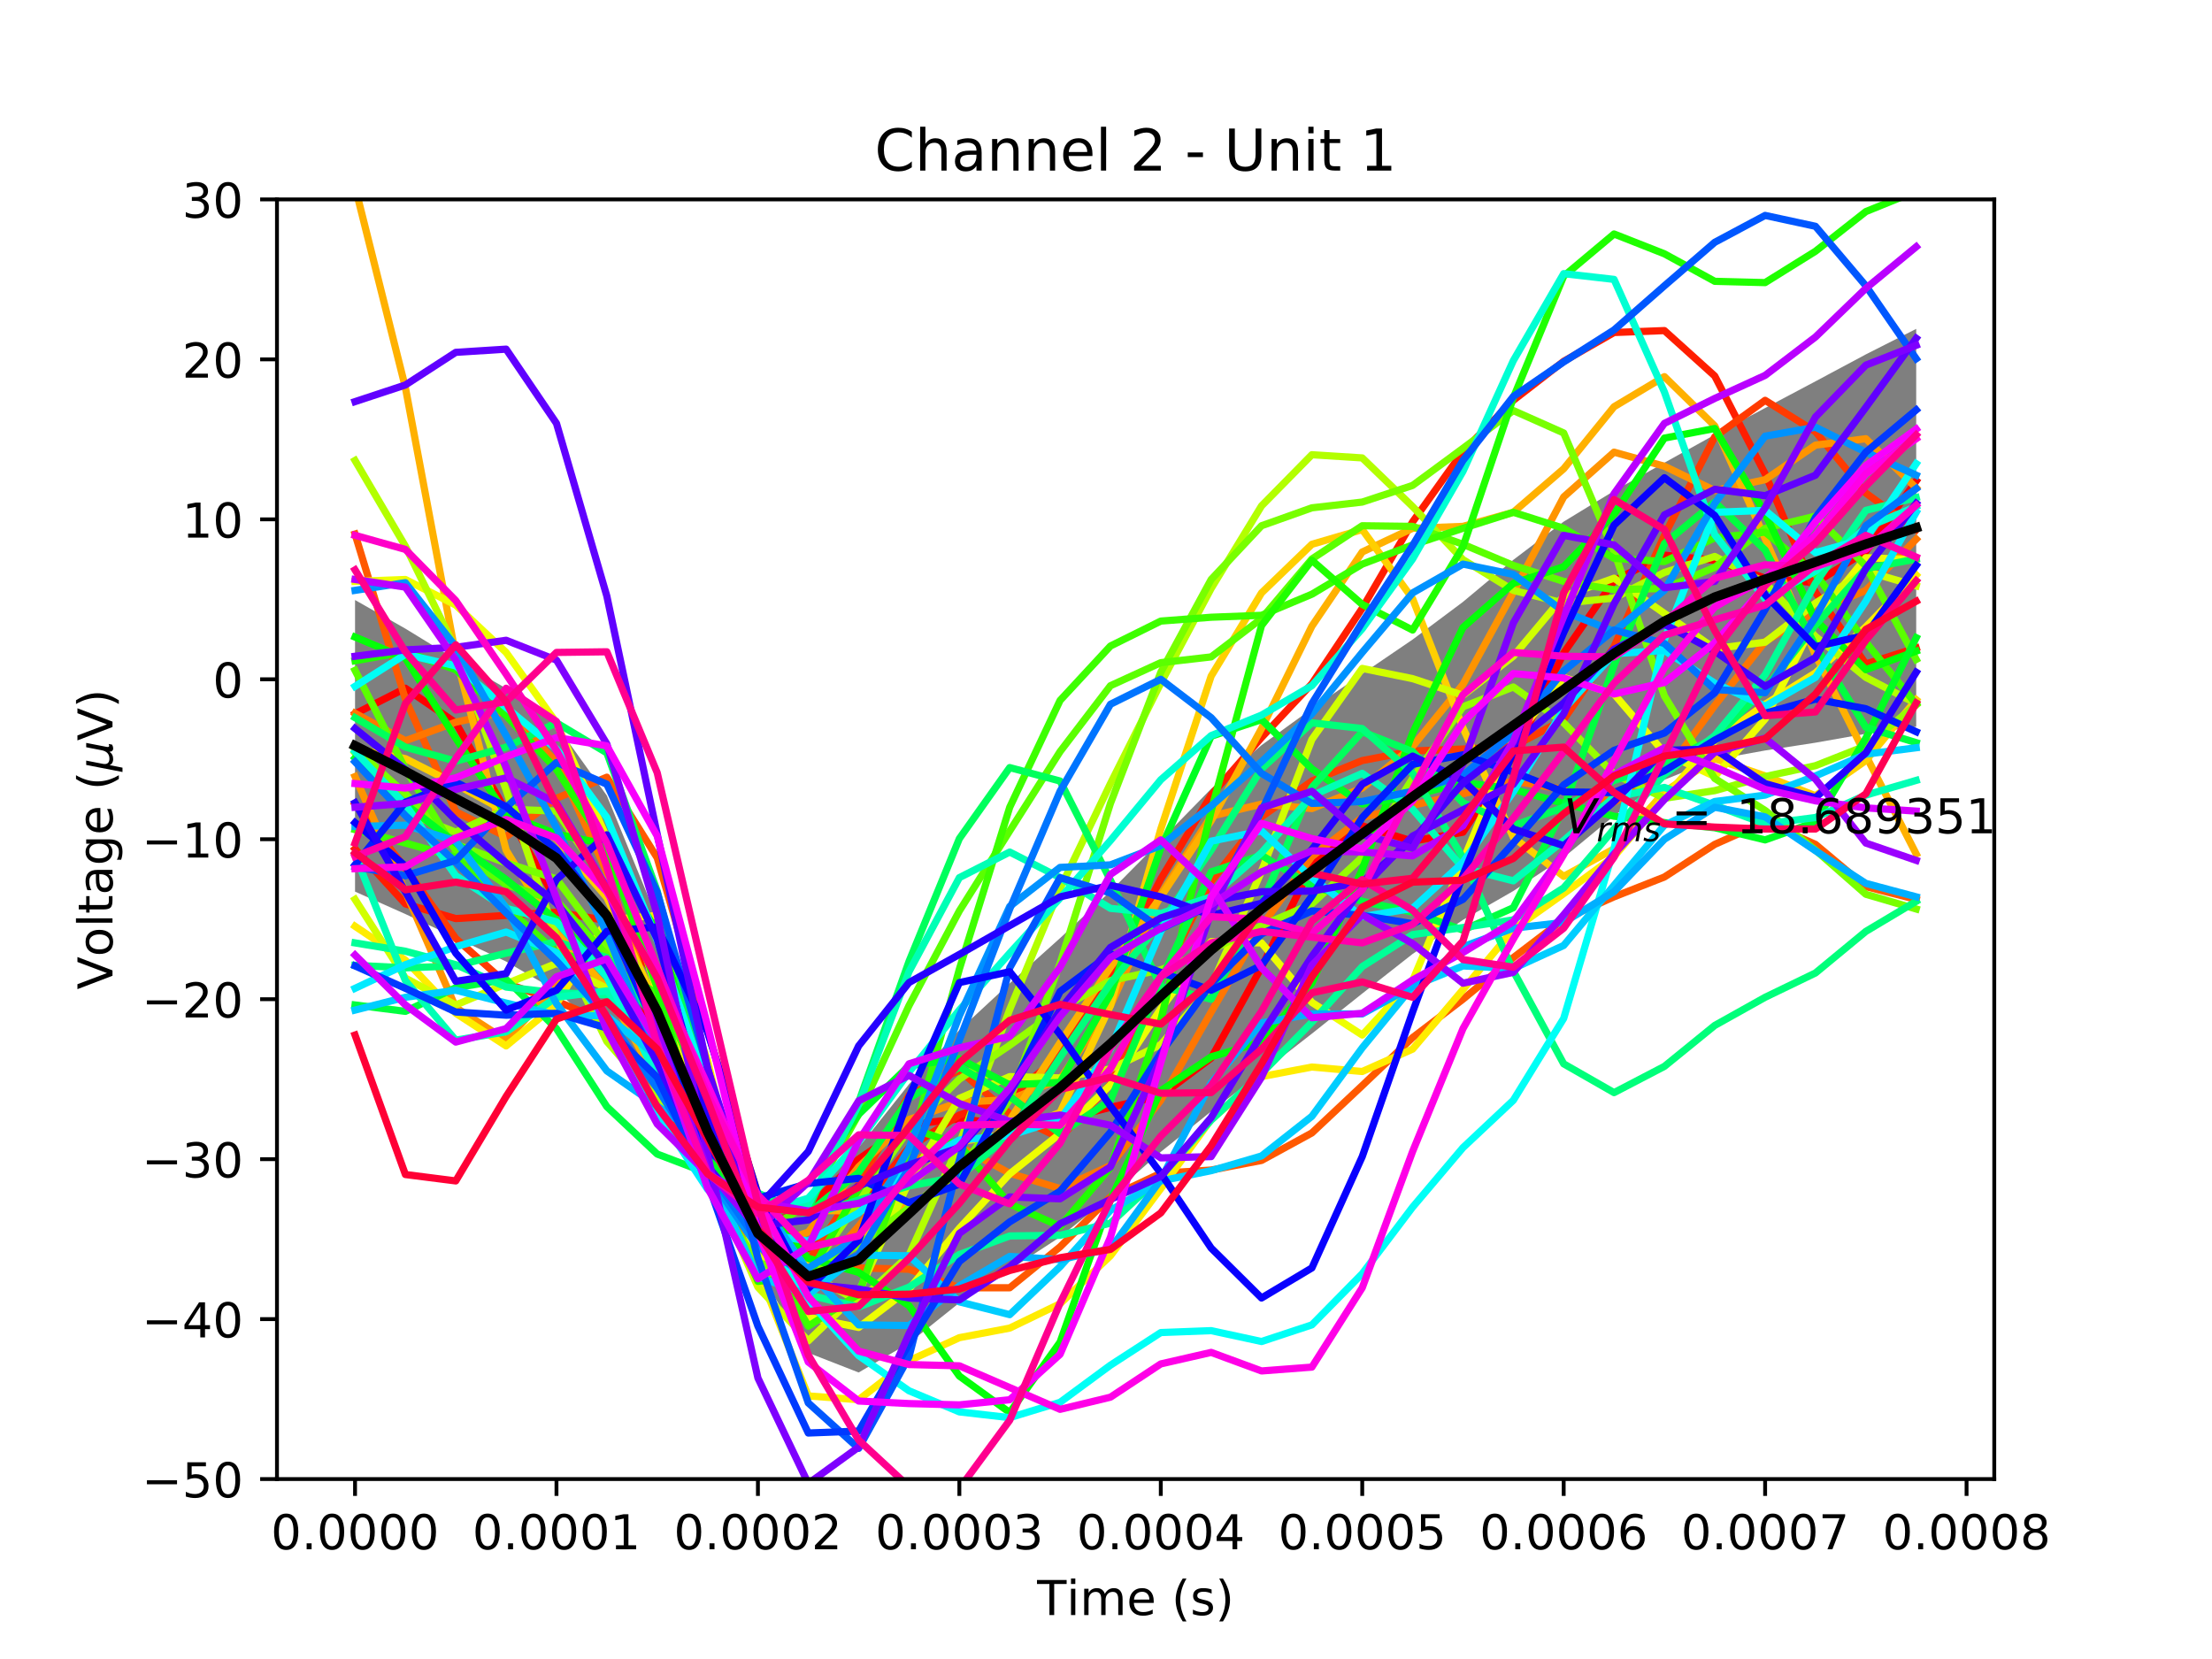 <?xml version="1.0" encoding="utf-8" standalone="no"?>
<!DOCTYPE svg PUBLIC "-//W3C//DTD SVG 1.1//EN"
  "http://www.w3.org/Graphics/SVG/1.1/DTD/svg11.dtd">
<!-- Created with matplotlib (http://matplotlib.org/) -->
<svg height="345pt" version="1.1" viewBox="0 0 460 345" width="460pt" xmlns="http://www.w3.org/2000/svg" xmlns:xlink="http://www.w3.org/1999/xlink">
 <defs>
  <style type="text/css">
*{stroke-linecap:butt;stroke-linejoin:round;}
  </style>
 </defs>
 <g id="figure_1">
  <g id="patch_1">
   <path d="M 0 345.6 
L 460.8 345.6 
L 460.8 0 
L 0 0 
z
" style="fill:#ffffff;"/>
  </g>
  <g id="axes_1">
   <g id="patch_2">
    <path d="M 57.6 307.584 
L 414.72 307.584 
L 414.72 41.472 
L 57.6 41.472 
z
" style="fill:#ffffff;"/>
   </g>
   <g id="PolyCollection_1">
    <defs>
     <path d="M 73.833 -220.824 
L 73.833 -160.181 
L 84.305 -155.516 
L 94.778 -150.588 
L 105.251 -145.642 
L 115.724 -139.521 
L 126.196 -130.239 
L 136.669 -116.045 
L 147.142 -99.226 
L 157.615 -81.602 
L 168.087 -64.269 
L 178.56 -60.182 
L 189.033 -66.301 
L 199.505 -74.674 
L 209.978 -81.546 
L 220.451 -88.354 
L 230.924 -96.859 
L 241.396 -106.061 
L 251.869 -114.478 
L 262.342 -122.497 
L 272.815 -130.642 
L 283.287 -138.986 
L 293.76 -147.22 
L 304.233 -154.3 
L 314.705 -160.308 
L 325.178 -167.286 
L 335.651 -175.946 
L 346.124 -183.447 
L 356.596 -187.64 
L 367.069 -189.532 
L 377.542 -191.152 
L 388.015 -193.006 
L 398.487 -194.475 
L 398.487 -277.208 
L 398.487 -277.208 
L 388.015 -271.904 
L 377.542 -266.303 
L 367.069 -260.75 
L 356.596 -255.193 
L 346.124 -249.382 
L 335.651 -243.511 
L 325.178 -237.121 
L 314.705 -229.176 
L 304.233 -220.431 
L 293.76 -212.602 
L 283.287 -205.473 
L 272.815 -198.226 
L 262.342 -190.635 
L 251.869 -181.574 
L 241.396 -170.855 
L 230.924 -160.251 
L 220.451 -150.515 
L 209.978 -141.116 
L 199.505 -131.4 
L 189.033 -120.128 
L 178.56 -106.978 
L 168.087 -95.996 
L 157.615 -96.618 
L 147.142 -121.266 
L 136.669 -154.576 
L 126.196 -180.153 
L 115.724 -194.783 
L 105.251 -202.445 
L 94.778 -208.452 
L 84.305 -214.87 
L 73.833 -220.824 
z
" id="mdd00885198"/>
    </defs>
    <g clip-path="url(#pa9bff5e241)">
     <use style="fill-opacity:0.5;" x="0" xlink:href="#mdd00885198" y="345.6"/>
    </g>
   </g>
   <g id="matplotlib.axis_1">
    <g id="xtick_1">
     <g id="line2d_1">
      <defs>
       <path d="M 0 0 
L 0 3.5 
" id="mcacd5429cf" style="stroke:#000000;stroke-width:0.8;"/>
      </defs>
      <g>
       <use style="stroke:#000000;stroke-width:0.8;" x="73.833" xlink:href="#mcacd5429cf" y="307.584"/>
      </g>
     </g>
     <g id="text_1">
      <!-- 0.0000 -->
      <defs>
       <path d="M 31.781 66.406 
Q 24.172 66.406 20.328 58.906 
Q 16.5 51.422 16.5 36.375 
Q 16.5 21.391 20.328 13.891 
Q 24.172 6.391 31.781 6.391 
Q 39.453 6.391 43.281 13.891 
Q 47.125 21.391 47.125 36.375 
Q 47.125 51.422 43.281 58.906 
Q 39.453 66.406 31.781 66.406 
z
M 31.781 74.219 
Q 44.047 74.219 50.516 64.516 
Q 56.984 54.828 56.984 36.375 
Q 56.984 17.969 50.516 8.266 
Q 44.047 -1.422 31.781 -1.422 
Q 19.531 -1.422 13.062 8.266 
Q 6.594 17.969 6.594 36.375 
Q 6.594 54.828 13.062 64.516 
Q 19.531 74.219 31.781 74.219 
z
" id="DejaVuSans-30"/>
       <path d="M 10.688 12.406 
L 21 12.406 
L 21 0 
L 10.688 0 
z
" id="DejaVuSans-2e"/>
      </defs>
      <g transform="translate(56.337 322.182)scale(0.1 -0.1)">
       <use xlink:href="#DejaVuSans-30"/>
       <use x="63.623" xlink:href="#DejaVuSans-2e"/>
       <use x="95.41" xlink:href="#DejaVuSans-30"/>
       <use x="159.033" xlink:href="#DejaVuSans-30"/>
       <use x="222.656" xlink:href="#DejaVuSans-30"/>
       <use x="286.279" xlink:href="#DejaVuSans-30"/>
      </g>
     </g>
    </g>
    <g id="xtick_2">
     <g id="line2d_2">
      <g>
       <use style="stroke:#000000;stroke-width:0.8;" x="115.724" xlink:href="#mcacd5429cf" y="307.584"/>
      </g>
     </g>
     <g id="text_2">
      <!-- 0.0001 -->
      <defs>
       <path d="M 12.406 8.297 
L 28.516 8.297 
L 28.516 63.922 
L 10.984 60.406 
L 10.984 69.391 
L 28.422 72.906 
L 38.281 72.906 
L 38.281 8.297 
L 54.391 8.297 
L 54.391 0 
L 12.406 0 
z
" id="DejaVuSans-31"/>
      </defs>
      <g transform="translate(98.228 322.182)scale(0.1 -0.1)">
       <use xlink:href="#DejaVuSans-30"/>
       <use x="63.623" xlink:href="#DejaVuSans-2e"/>
       <use x="95.41" xlink:href="#DejaVuSans-30"/>
       <use x="159.033" xlink:href="#DejaVuSans-30"/>
       <use x="222.656" xlink:href="#DejaVuSans-30"/>
       <use x="286.279" xlink:href="#DejaVuSans-31"/>
      </g>
     </g>
    </g>
    <g id="xtick_3">
     <g id="line2d_3">
      <g>
       <use style="stroke:#000000;stroke-width:0.8;" x="157.615" xlink:href="#mcacd5429cf" y="307.584"/>
      </g>
     </g>
     <g id="text_3">
      <!-- 0.0002 -->
      <defs>
       <path d="M 19.188 8.297 
L 53.609 8.297 
L 53.609 0 
L 7.328 0 
L 7.328 8.297 
Q 12.938 14.109 22.625 23.891 
Q 32.328 33.688 34.812 36.531 
Q 39.547 41.844 41.422 45.531 
Q 43.312 49.219 43.312 52.781 
Q 43.312 58.594 39.234 62.25 
Q 35.156 65.922 28.609 65.922 
Q 23.969 65.922 18.812 64.312 
Q 13.672 62.703 7.812 59.422 
L 7.812 69.391 
Q 13.766 71.781 18.938 73 
Q 24.125 74.219 28.422 74.219 
Q 39.75 74.219 46.484 68.547 
Q 53.219 62.891 53.219 53.422 
Q 53.219 48.922 51.531 44.891 
Q 49.859 40.875 45.406 35.406 
Q 44.188 33.984 37.641 27.219 
Q 31.109 20.453 19.188 8.297 
z
" id="DejaVuSans-32"/>
      </defs>
      <g transform="translate(140.119 322.182)scale(0.1 -0.1)">
       <use xlink:href="#DejaVuSans-30"/>
       <use x="63.623" xlink:href="#DejaVuSans-2e"/>
       <use x="95.41" xlink:href="#DejaVuSans-30"/>
       <use x="159.033" xlink:href="#DejaVuSans-30"/>
       <use x="222.656" xlink:href="#DejaVuSans-30"/>
       <use x="286.279" xlink:href="#DejaVuSans-32"/>
      </g>
     </g>
    </g>
    <g id="xtick_4">
     <g id="line2d_4">
      <g>
       <use style="stroke:#000000;stroke-width:0.8;" x="199.505" xlink:href="#mcacd5429cf" y="307.584"/>
      </g>
     </g>
     <g id="text_4">
      <!-- 0.0003 -->
      <defs>
       <path d="M 40.578 39.312 
Q 47.656 37.797 51.625 33 
Q 55.609 28.219 55.609 21.188 
Q 55.609 10.406 48.188 4.484 
Q 40.766 -1.422 27.094 -1.422 
Q 22.516 -1.422 17.656 -0.516 
Q 12.797 0.391 7.625 2.203 
L 7.625 11.719 
Q 11.719 9.328 16.594 8.109 
Q 21.484 6.891 26.812 6.891 
Q 36.078 6.891 40.938 10.547 
Q 45.797 14.203 45.797 21.188 
Q 45.797 27.641 41.281 31.266 
Q 36.766 34.906 28.719 34.906 
L 20.219 34.906 
L 20.219 43.016 
L 29.109 43.016 
Q 36.375 43.016 40.234 45.922 
Q 44.094 48.828 44.094 54.297 
Q 44.094 59.906 40.109 62.906 
Q 36.141 65.922 28.719 65.922 
Q 24.656 65.922 20.016 65.031 
Q 15.375 64.156 9.812 62.312 
L 9.812 71.094 
Q 15.438 72.656 20.344 73.438 
Q 25.25 74.219 29.594 74.219 
Q 40.828 74.219 47.359 69.109 
Q 53.906 64.016 53.906 55.328 
Q 53.906 49.266 50.438 45.094 
Q 46.969 40.922 40.578 39.312 
z
" id="DejaVuSans-33"/>
      </defs>
      <g transform="translate(182.01 322.182)scale(0.1 -0.1)">
       <use xlink:href="#DejaVuSans-30"/>
       <use x="63.623" xlink:href="#DejaVuSans-2e"/>
       <use x="95.41" xlink:href="#DejaVuSans-30"/>
       <use x="159.033" xlink:href="#DejaVuSans-30"/>
       <use x="222.656" xlink:href="#DejaVuSans-30"/>
       <use x="286.279" xlink:href="#DejaVuSans-33"/>
      </g>
     </g>
    </g>
    <g id="xtick_5">
     <g id="line2d_5">
      <g>
       <use style="stroke:#000000;stroke-width:0.8;" x="241.396" xlink:href="#mcacd5429cf" y="307.584"/>
      </g>
     </g>
     <g id="text_5">
      <!-- 0.0004 -->
      <defs>
       <path d="M 37.797 64.312 
L 12.891 25.391 
L 37.797 25.391 
z
M 35.203 72.906 
L 47.609 72.906 
L 47.609 25.391 
L 58.016 25.391 
L 58.016 17.188 
L 47.609 17.188 
L 47.609 0 
L 37.797 0 
L 37.797 17.188 
L 4.891 17.188 
L 4.891 26.703 
z
" id="DejaVuSans-34"/>
      </defs>
      <g transform="translate(223.901 322.182)scale(0.1 -0.1)">
       <use xlink:href="#DejaVuSans-30"/>
       <use x="63.623" xlink:href="#DejaVuSans-2e"/>
       <use x="95.41" xlink:href="#DejaVuSans-30"/>
       <use x="159.033" xlink:href="#DejaVuSans-30"/>
       <use x="222.656" xlink:href="#DejaVuSans-30"/>
       <use x="286.279" xlink:href="#DejaVuSans-34"/>
      </g>
     </g>
    </g>
    <g id="xtick_6">
     <g id="line2d_6">
      <g>
       <use style="stroke:#000000;stroke-width:0.8;" x="283.287" xlink:href="#mcacd5429cf" y="307.584"/>
      </g>
     </g>
     <g id="text_6">
      <!-- 0.0005 -->
      <defs>
       <path d="M 10.797 72.906 
L 49.516 72.906 
L 49.516 64.594 
L 19.828 64.594 
L 19.828 46.734 
Q 21.969 47.469 24.109 47.828 
Q 26.266 48.188 28.422 48.188 
Q 40.625 48.188 47.75 41.5 
Q 54.891 34.812 54.891 23.391 
Q 54.891 11.625 47.562 5.094 
Q 40.234 -1.422 26.906 -1.422 
Q 22.312 -1.422 17.547 -0.641 
Q 12.797 0.141 7.719 1.703 
L 7.719 11.625 
Q 12.109 9.234 16.797 8.062 
Q 21.484 6.891 26.703 6.891 
Q 35.156 6.891 40.078 11.328 
Q 45.016 15.766 45.016 23.391 
Q 45.016 31 40.078 35.438 
Q 35.156 39.891 26.703 39.891 
Q 22.75 39.891 18.812 39.016 
Q 14.891 38.141 10.797 36.281 
z
" id="DejaVuSans-35"/>
      </defs>
      <g transform="translate(265.792 322.182)scale(0.1 -0.1)">
       <use xlink:href="#DejaVuSans-30"/>
       <use x="63.623" xlink:href="#DejaVuSans-2e"/>
       <use x="95.41" xlink:href="#DejaVuSans-30"/>
       <use x="159.033" xlink:href="#DejaVuSans-30"/>
       <use x="222.656" xlink:href="#DejaVuSans-30"/>
       <use x="286.279" xlink:href="#DejaVuSans-35"/>
      </g>
     </g>
    </g>
    <g id="xtick_7">
     <g id="line2d_7">
      <g>
       <use style="stroke:#000000;stroke-width:0.8;" x="325.178" xlink:href="#mcacd5429cf" y="307.584"/>
      </g>
     </g>
     <g id="text_7">
      <!-- 0.0006 -->
      <defs>
       <path d="M 33.016 40.375 
Q 26.375 40.375 22.484 35.828 
Q 18.609 31.297 18.609 23.391 
Q 18.609 15.531 22.484 10.953 
Q 26.375 6.391 33.016 6.391 
Q 39.656 6.391 43.531 10.953 
Q 47.406 15.531 47.406 23.391 
Q 47.406 31.297 43.531 35.828 
Q 39.656 40.375 33.016 40.375 
z
M 52.594 71.297 
L 52.594 62.312 
Q 48.875 64.062 45.094 64.984 
Q 41.312 65.922 37.594 65.922 
Q 27.828 65.922 22.672 59.328 
Q 17.531 52.734 16.797 39.406 
Q 19.672 43.656 24.016 45.922 
Q 28.375 48.188 33.594 48.188 
Q 44.578 48.188 50.953 41.516 
Q 57.328 34.859 57.328 23.391 
Q 57.328 12.156 50.688 5.359 
Q 44.047 -1.422 33.016 -1.422 
Q 20.359 -1.422 13.672 8.266 
Q 6.984 17.969 6.984 36.375 
Q 6.984 53.656 15.188 63.938 
Q 23.391 74.219 37.203 74.219 
Q 40.922 74.219 44.703 73.484 
Q 48.484 72.75 52.594 71.297 
z
" id="DejaVuSans-36"/>
      </defs>
      <g transform="translate(307.683 322.182)scale(0.1 -0.1)">
       <use xlink:href="#DejaVuSans-30"/>
       <use x="63.623" xlink:href="#DejaVuSans-2e"/>
       <use x="95.41" xlink:href="#DejaVuSans-30"/>
       <use x="159.033" xlink:href="#DejaVuSans-30"/>
       <use x="222.656" xlink:href="#DejaVuSans-30"/>
       <use x="286.279" xlink:href="#DejaVuSans-36"/>
      </g>
     </g>
    </g>
    <g id="xtick_8">
     <g id="line2d_8">
      <g>
       <use style="stroke:#000000;stroke-width:0.8;" x="367.069" xlink:href="#mcacd5429cf" y="307.584"/>
      </g>
     </g>
     <g id="text_8">
      <!-- 0.0007 -->
      <defs>
       <path d="M 8.203 72.906 
L 55.078 72.906 
L 55.078 68.703 
L 28.609 0 
L 18.312 0 
L 43.219 64.594 
L 8.203 64.594 
z
" id="DejaVuSans-37"/>
      </defs>
      <g transform="translate(349.574 322.182)scale(0.1 -0.1)">
       <use xlink:href="#DejaVuSans-30"/>
       <use x="63.623" xlink:href="#DejaVuSans-2e"/>
       <use x="95.41" xlink:href="#DejaVuSans-30"/>
       <use x="159.033" xlink:href="#DejaVuSans-30"/>
       <use x="222.656" xlink:href="#DejaVuSans-30"/>
       <use x="286.279" xlink:href="#DejaVuSans-37"/>
      </g>
     </g>
    </g>
    <g id="xtick_9">
     <g id="line2d_9">
      <g>
       <use style="stroke:#000000;stroke-width:0.8;" x="408.96" xlink:href="#mcacd5429cf" y="307.584"/>
      </g>
     </g>
     <g id="text_9">
      <!-- 0.0008 -->
      <defs>
       <path d="M 31.781 34.625 
Q 24.75 34.625 20.719 30.859 
Q 16.703 27.094 16.703 20.516 
Q 16.703 13.922 20.719 10.156 
Q 24.75 6.391 31.781 6.391 
Q 38.812 6.391 42.859 10.172 
Q 46.922 13.969 46.922 20.516 
Q 46.922 27.094 42.891 30.859 
Q 38.875 34.625 31.781 34.625 
z
M 21.922 38.812 
Q 15.578 40.375 12.031 44.719 
Q 8.5 49.078 8.5 55.328 
Q 8.5 64.062 14.719 69.141 
Q 20.953 74.219 31.781 74.219 
Q 42.672 74.219 48.875 69.141 
Q 55.078 64.062 55.078 55.328 
Q 55.078 49.078 51.531 44.719 
Q 48 40.375 41.703 38.812 
Q 48.828 37.156 52.797 32.312 
Q 56.781 27.484 56.781 20.516 
Q 56.781 9.906 50.312 4.234 
Q 43.844 -1.422 31.781 -1.422 
Q 19.734 -1.422 13.25 4.234 
Q 6.781 9.906 6.781 20.516 
Q 6.781 27.484 10.781 32.312 
Q 14.797 37.156 21.922 38.812 
z
M 18.312 54.391 
Q 18.312 48.734 21.844 45.562 
Q 25.391 42.391 31.781 42.391 
Q 38.141 42.391 41.719 45.562 
Q 45.312 48.734 45.312 54.391 
Q 45.312 60.062 41.719 63.234 
Q 38.141 66.406 31.781 66.406 
Q 25.391 66.406 21.844 63.234 
Q 18.312 60.062 18.312 54.391 
z
" id="DejaVuSans-38"/>
      </defs>
      <g transform="translate(391.465 322.182)scale(0.1 -0.1)">
       <use xlink:href="#DejaVuSans-30"/>
       <use x="63.623" xlink:href="#DejaVuSans-2e"/>
       <use x="95.41" xlink:href="#DejaVuSans-30"/>
       <use x="159.033" xlink:href="#DejaVuSans-30"/>
       <use x="222.656" xlink:href="#DejaVuSans-30"/>
       <use x="286.279" xlink:href="#DejaVuSans-38"/>
      </g>
     </g>
    </g>
    <g id="text_10">
     <!-- Time (s) -->
     <defs>
      <path d="M -0.297 72.906 
L 61.375 72.906 
L 61.375 64.594 
L 35.5 64.594 
L 35.5 0 
L 25.594 0 
L 25.594 64.594 
L -0.297 64.594 
z
" id="DejaVuSans-54"/>
      <path d="M 9.422 54.688 
L 18.406 54.688 
L 18.406 0 
L 9.422 0 
z
M 9.422 75.984 
L 18.406 75.984 
L 18.406 64.594 
L 9.422 64.594 
z
" id="DejaVuSans-69"/>
      <path d="M 52 44.188 
Q 55.375 50.25 60.062 53.125 
Q 64.75 56 71.094 56 
Q 79.641 56 84.281 50.016 
Q 88.922 44.047 88.922 33.016 
L 88.922 0 
L 79.891 0 
L 79.891 32.719 
Q 79.891 40.578 77.094 44.375 
Q 74.312 48.188 68.609 48.188 
Q 61.625 48.188 57.562 43.547 
Q 53.516 38.922 53.516 30.906 
L 53.516 0 
L 44.484 0 
L 44.484 32.719 
Q 44.484 40.625 41.703 44.406 
Q 38.922 48.188 33.109 48.188 
Q 26.219 48.188 22.156 43.531 
Q 18.109 38.875 18.109 30.906 
L 18.109 0 
L 9.078 0 
L 9.078 54.688 
L 18.109 54.688 
L 18.109 46.188 
Q 21.188 51.219 25.484 53.609 
Q 29.781 56 35.688 56 
Q 41.656 56 45.828 52.969 
Q 50 49.953 52 44.188 
z
" id="DejaVuSans-6d"/>
      <path d="M 56.203 29.594 
L 56.203 25.203 
L 14.891 25.203 
Q 15.484 15.922 20.484 11.062 
Q 25.484 6.203 34.422 6.203 
Q 39.594 6.203 44.453 7.469 
Q 49.312 8.734 54.109 11.281 
L 54.109 2.781 
Q 49.266 0.734 44.188 -0.344 
Q 39.109 -1.422 33.891 -1.422 
Q 20.797 -1.422 13.156 6.188 
Q 5.516 13.812 5.516 26.812 
Q 5.516 40.234 12.766 48.109 
Q 20.016 56 32.328 56 
Q 43.359 56 49.781 48.891 
Q 56.203 41.797 56.203 29.594 
z
M 47.219 32.234 
Q 47.125 39.594 43.094 43.984 
Q 39.062 48.391 32.422 48.391 
Q 24.906 48.391 20.391 44.141 
Q 15.875 39.891 15.188 32.172 
z
" id="DejaVuSans-65"/>
      <path id="DejaVuSans-20"/>
      <path d="M 31 75.875 
Q 24.469 64.656 21.281 53.656 
Q 18.109 42.672 18.109 31.391 
Q 18.109 20.125 21.312 9.062 
Q 24.516 -2 31 -13.188 
L 23.188 -13.188 
Q 15.875 -1.703 12.234 9.375 
Q 8.594 20.453 8.594 31.391 
Q 8.594 42.281 12.203 53.312 
Q 15.828 64.359 23.188 75.875 
z
" id="DejaVuSans-28"/>
      <path d="M 44.281 53.078 
L 44.281 44.578 
Q 40.484 46.531 36.375 47.5 
Q 32.281 48.484 27.875 48.484 
Q 21.188 48.484 17.844 46.438 
Q 14.5 44.391 14.5 40.281 
Q 14.5 37.156 16.891 35.375 
Q 19.281 33.594 26.516 31.984 
L 29.594 31.297 
Q 39.156 29.25 43.188 25.516 
Q 47.219 21.781 47.219 15.094 
Q 47.219 7.469 41.188 3.016 
Q 35.156 -1.422 24.609 -1.422 
Q 20.219 -1.422 15.453 -0.562 
Q 10.688 0.297 5.422 2 
L 5.422 11.281 
Q 10.406 8.688 15.234 7.391 
Q 20.062 6.109 24.812 6.109 
Q 31.156 6.109 34.562 8.281 
Q 37.984 10.453 37.984 14.406 
Q 37.984 18.062 35.516 20.016 
Q 33.062 21.969 24.703 23.781 
L 21.578 24.516 
Q 13.234 26.266 9.516 29.906 
Q 5.812 33.547 5.812 39.891 
Q 5.812 47.609 11.281 51.797 
Q 16.75 56 26.812 56 
Q 31.781 56 36.172 55.266 
Q 40.578 54.547 44.281 53.078 
z
" id="DejaVuSans-73"/>
      <path d="M 8.016 75.875 
L 15.828 75.875 
Q 23.141 64.359 26.781 53.312 
Q 30.422 42.281 30.422 31.391 
Q 30.422 20.453 26.781 9.375 
Q 23.141 -1.703 15.828 -13.188 
L 8.016 -13.188 
Q 14.5 -2 17.703 9.062 
Q 20.906 20.125 20.906 31.391 
Q 20.906 42.672 17.703 53.656 
Q 14.5 64.656 8.016 75.875 
z
" id="DejaVuSans-29"/>
     </defs>
     <g transform="translate(215.677 335.861)scale(0.1 -0.1)">
      <use xlink:href="#DejaVuSans-54"/>
      <use x="61.037" xlink:href="#DejaVuSans-69"/>
      <use x="88.82" xlink:href="#DejaVuSans-6d"/>
      <use x="186.232" xlink:href="#DejaVuSans-65"/>
      <use x="247.756" xlink:href="#DejaVuSans-20"/>
      <use x="279.543" xlink:href="#DejaVuSans-28"/>
      <use x="318.557" xlink:href="#DejaVuSans-73"/>
      <use x="370.656" xlink:href="#DejaVuSans-29"/>
     </g>
    </g>
   </g>
   <g id="matplotlib.axis_2">
    <g id="ytick_1">
     <g id="line2d_10">
      <defs>
       <path d="M 0 0 
L -3.5 0 
" id="m1f1bbd91f9" style="stroke:#000000;stroke-width:0.8;"/>
      </defs>
      <g>
       <use style="stroke:#000000;stroke-width:0.8;" x="57.6" xlink:href="#m1f1bbd91f9" y="307.584"/>
      </g>
     </g>
     <g id="text_11">
      <!-- −50 -->
      <defs>
       <path d="M 10.594 35.5 
L 73.188 35.5 
L 73.188 27.203 
L 10.594 27.203 
z
" id="DejaVuSans-2212"/>
      </defs>
      <g transform="translate(29.495 311.383)scale(0.1 -0.1)">
       <use xlink:href="#DejaVuSans-2212"/>
       <use x="83.789" xlink:href="#DejaVuSans-35"/>
       <use x="147.412" xlink:href="#DejaVuSans-30"/>
      </g>
     </g>
    </g>
    <g id="ytick_2">
     <g id="line2d_11">
      <g>
       <use style="stroke:#000000;stroke-width:0.8;" x="57.6" xlink:href="#m1f1bbd91f9" y="274.32"/>
      </g>
     </g>
     <g id="text_12">
      <!-- −40 -->
      <g transform="translate(29.495 278.119)scale(0.1 -0.1)">
       <use xlink:href="#DejaVuSans-2212"/>
       <use x="83.789" xlink:href="#DejaVuSans-34"/>
       <use x="147.412" xlink:href="#DejaVuSans-30"/>
      </g>
     </g>
    </g>
    <g id="ytick_3">
     <g id="line2d_12">
      <g>
       <use style="stroke:#000000;stroke-width:0.8;" x="57.6" xlink:href="#m1f1bbd91f9" y="241.056"/>
      </g>
     </g>
     <g id="text_13">
      <!-- −30 -->
      <g transform="translate(29.495 244.855)scale(0.1 -0.1)">
       <use xlink:href="#DejaVuSans-2212"/>
       <use x="83.789" xlink:href="#DejaVuSans-33"/>
       <use x="147.412" xlink:href="#DejaVuSans-30"/>
      </g>
     </g>
    </g>
    <g id="ytick_4">
     <g id="line2d_13">
      <g>
       <use style="stroke:#000000;stroke-width:0.8;" x="57.6" xlink:href="#m1f1bbd91f9" y="207.792"/>
      </g>
     </g>
     <g id="text_14">
      <!-- −20 -->
      <g transform="translate(29.495 211.591)scale(0.1 -0.1)">
       <use xlink:href="#DejaVuSans-2212"/>
       <use x="83.789" xlink:href="#DejaVuSans-32"/>
       <use x="147.412" xlink:href="#DejaVuSans-30"/>
      </g>
     </g>
    </g>
    <g id="ytick_5">
     <g id="line2d_14">
      <g>
       <use style="stroke:#000000;stroke-width:0.8;" x="57.6" xlink:href="#m1f1bbd91f9" y="174.528"/>
      </g>
     </g>
     <g id="text_15">
      <!-- −10 -->
      <g transform="translate(29.495 178.327)scale(0.1 -0.1)">
       <use xlink:href="#DejaVuSans-2212"/>
       <use x="83.789" xlink:href="#DejaVuSans-31"/>
       <use x="147.412" xlink:href="#DejaVuSans-30"/>
      </g>
     </g>
    </g>
    <g id="ytick_6">
     <g id="line2d_15">
      <g>
       <use style="stroke:#000000;stroke-width:0.8;" x="57.6" xlink:href="#m1f1bbd91f9" y="141.264"/>
      </g>
     </g>
     <g id="text_16">
      <!-- 0 -->
      <g transform="translate(44.237 145.063)scale(0.1 -0.1)">
       <use xlink:href="#DejaVuSans-30"/>
      </g>
     </g>
    </g>
    <g id="ytick_7">
     <g id="line2d_16">
      <g>
       <use style="stroke:#000000;stroke-width:0.8;" x="57.6" xlink:href="#m1f1bbd91f9" y="108"/>
      </g>
     </g>
     <g id="text_17">
      <!-- 10 -->
      <g transform="translate(37.875 111.799)scale(0.1 -0.1)">
       <use xlink:href="#DejaVuSans-31"/>
       <use x="63.623" xlink:href="#DejaVuSans-30"/>
      </g>
     </g>
    </g>
    <g id="ytick_8">
     <g id="line2d_17">
      <g>
       <use style="stroke:#000000;stroke-width:0.8;" x="57.6" xlink:href="#m1f1bbd91f9" y="74.736"/>
      </g>
     </g>
     <g id="text_18">
      <!-- 20 -->
      <g transform="translate(37.875 78.535)scale(0.1 -0.1)">
       <use xlink:href="#DejaVuSans-32"/>
       <use x="63.623" xlink:href="#DejaVuSans-30"/>
      </g>
     </g>
    </g>
    <g id="ytick_9">
     <g id="line2d_18">
      <g>
       <use style="stroke:#000000;stroke-width:0.8;" x="57.6" xlink:href="#m1f1bbd91f9" y="41.472"/>
      </g>
     </g>
     <g id="text_19">
      <!-- 30 -->
      <g transform="translate(37.875 45.271)scale(0.1 -0.1)">
       <use xlink:href="#DejaVuSans-33"/>
       <use x="63.623" xlink:href="#DejaVuSans-30"/>
      </g>
     </g>
    </g>
    <g id="text_20">
     <!-- Voltage ($\mu$V) -->
     <defs>
      <path d="M 28.609 0 
L 0.781 72.906 
L 11.078 72.906 
L 34.188 11.531 
L 57.328 72.906 
L 67.578 72.906 
L 39.797 0 
z
" id="DejaVuSans-56"/>
      <path d="M 30.609 48.391 
Q 23.391 48.391 19.188 42.75 
Q 14.984 37.109 14.984 27.297 
Q 14.984 17.484 19.156 11.844 
Q 23.344 6.203 30.609 6.203 
Q 37.797 6.203 41.984 11.859 
Q 46.188 17.531 46.188 27.297 
Q 46.188 37.016 41.984 42.703 
Q 37.797 48.391 30.609 48.391 
z
M 30.609 56 
Q 42.328 56 49.016 48.375 
Q 55.719 40.766 55.719 27.297 
Q 55.719 13.875 49.016 6.219 
Q 42.328 -1.422 30.609 -1.422 
Q 18.844 -1.422 12.172 6.219 
Q 5.516 13.875 5.516 27.297 
Q 5.516 40.766 12.172 48.375 
Q 18.844 56 30.609 56 
z
" id="DejaVuSans-6f"/>
      <path d="M 9.422 75.984 
L 18.406 75.984 
L 18.406 0 
L 9.422 0 
z
" id="DejaVuSans-6c"/>
      <path d="M 18.312 70.219 
L 18.312 54.688 
L 36.812 54.688 
L 36.812 47.703 
L 18.312 47.703 
L 18.312 18.016 
Q 18.312 11.328 20.141 9.422 
Q 21.969 7.516 27.594 7.516 
L 36.812 7.516 
L 36.812 0 
L 27.594 0 
Q 17.188 0 13.234 3.875 
Q 9.281 7.766 9.281 18.016 
L 9.281 47.703 
L 2.688 47.703 
L 2.688 54.688 
L 9.281 54.688 
L 9.281 70.219 
z
" id="DejaVuSans-74"/>
      <path d="M 34.281 27.484 
Q 23.391 27.484 19.188 25 
Q 14.984 22.516 14.984 16.5 
Q 14.984 11.719 18.141 8.906 
Q 21.297 6.109 26.703 6.109 
Q 34.188 6.109 38.703 11.406 
Q 43.219 16.703 43.219 25.484 
L 43.219 27.484 
z
M 52.203 31.203 
L 52.203 0 
L 43.219 0 
L 43.219 8.297 
Q 40.141 3.328 35.547 0.953 
Q 30.953 -1.422 24.312 -1.422 
Q 15.922 -1.422 10.953 3.297 
Q 6 8.016 6 15.922 
Q 6 25.141 12.172 29.828 
Q 18.359 34.516 30.609 34.516 
L 43.219 34.516 
L 43.219 35.406 
Q 43.219 41.609 39.141 45 
Q 35.062 48.391 27.688 48.391 
Q 23 48.391 18.547 47.266 
Q 14.109 46.141 10.016 43.891 
L 10.016 52.203 
Q 14.938 54.109 19.578 55.047 
Q 24.219 56 28.609 56 
Q 40.484 56 46.344 49.844 
Q 52.203 43.703 52.203 31.203 
z
" id="DejaVuSans-61"/>
      <path d="M 45.406 27.984 
Q 45.406 37.75 41.375 43.109 
Q 37.359 48.484 30.078 48.484 
Q 22.859 48.484 18.828 43.109 
Q 14.797 37.75 14.797 27.984 
Q 14.797 18.266 18.828 12.891 
Q 22.859 7.516 30.078 7.516 
Q 37.359 7.516 41.375 12.891 
Q 45.406 18.266 45.406 27.984 
z
M 54.391 6.781 
Q 54.391 -7.172 48.188 -13.984 
Q 42 -20.797 29.203 -20.797 
Q 24.469 -20.797 20.266 -20.094 
Q 16.062 -19.391 12.109 -17.922 
L 12.109 -9.188 
Q 16.062 -11.328 19.922 -12.344 
Q 23.781 -13.375 27.781 -13.375 
Q 36.625 -13.375 41.016 -8.766 
Q 45.406 -4.156 45.406 5.172 
L 45.406 9.625 
Q 42.625 4.781 38.281 2.391 
Q 33.938 0 27.875 0 
Q 17.828 0 11.672 7.656 
Q 5.516 15.328 5.516 27.984 
Q 5.516 40.672 11.672 48.328 
Q 17.828 56 27.875 56 
Q 33.938 56 38.281 53.609 
Q 42.625 51.219 45.406 46.391 
L 45.406 54.688 
L 54.391 54.688 
z
" id="DejaVuSans-67"/>
      <path d="M -1.312 -20.797 
L 13.375 54.688 
L 22.406 54.688 
L 15.766 20.656 
Q 15.578 19.625 15.422 18.359 
Q 15.281 17.094 15.281 15.828 
Q 15.281 11.281 18.141 8.828 
Q 21 6.391 26.312 6.391 
Q 33.547 6.391 37.984 10.484 
Q 42.438 14.594 44 22.797 
L 50.203 54.688 
L 59.188 54.688 
L 51.031 12.641 
Q 50.828 11.719 50.75 11.031 
Q 50.688 10.359 50.688 9.812 
Q 50.688 8.297 51.297 7.594 
Q 51.906 6.891 53.219 6.891 
Q 53.719 6.891 54.562 7.125 
Q 55.422 7.375 56.984 8.016 
L 55.609 0.781 
Q 53.469 -0.297 51.516 -0.859 
Q 49.562 -1.422 47.703 -1.422 
Q 44.484 -1.422 42.656 0.625 
Q 40.828 2.688 40.828 6.297 
Q 38.094 2.391 34.297 0.484 
Q 30.516 -1.422 25.391 -1.422 
Q 20.844 -1.422 17.453 0.672 
Q 14.062 2.781 12.984 6.203 
L 7.719 -20.797 
z
" id="DejaVuSans-Oblique-3bc"/>
     </defs>
     <g transform="translate(23.395 205.778)rotate(-90)scale(0.1 -0.1)">
      <use transform="translate(0 0.016)" xlink:href="#DejaVuSans-56"/>
      <use transform="translate(68.408 0.016)" xlink:href="#DejaVuSans-6f"/>
      <use transform="translate(129.59 0.016)" xlink:href="#DejaVuSans-6c"/>
      <use transform="translate(157.373 0.016)" xlink:href="#DejaVuSans-74"/>
      <use transform="translate(196.582 0.016)" xlink:href="#DejaVuSans-61"/>
      <use transform="translate(257.861 0.016)" xlink:href="#DejaVuSans-67"/>
      <use transform="translate(321.338 0.016)" xlink:href="#DejaVuSans-65"/>
      <use transform="translate(382.861 0.016)" xlink:href="#DejaVuSans-20"/>
      <use transform="translate(414.648 0.016)" xlink:href="#DejaVuSans-28"/>
      <use transform="translate(453.662 0.016)" xlink:href="#DejaVuSans-Oblique-3bc"/>
      <use transform="translate(517.285 0.016)" xlink:href="#DejaVuSans-56"/>
      <use transform="translate(585.693 0.016)" xlink:href="#DejaVuSans-29"/>
     </g>
    </g>
   </g>
   <g id="line2d_19">
    <path clip-path="url(#pa9bff5e241)" d="M 73.833 155.097 
L 84.305 160.407 
L 94.778 166.08 
L 105.251 171.556 
L 115.724 178.448 
L 126.196 190.404 
L 136.669 210.29 
L 147.142 235.354 
L 157.615 256.49 
L 168.087 265.467 
L 178.56 262.02 
L 189.033 252.386 
L 199.505 242.563 
L 209.978 234.269 
L 220.451 226.166 
L 230.924 217.045 
L 241.396 207.142 
L 251.869 197.574 
L 262.342 189.034 
L 272.815 181.166 
L 283.287 173.37 
L 293.76 165.689 
L 304.233 158.235 
L 314.705 150.858 
L 325.178 143.397 
L 335.651 135.872 
L 346.124 129.185 
L 356.596 124.183 
L 367.069 120.459 
L 377.542 116.873 
L 388.015 113.145 
L 398.487 109.759 
" style="fill:none;stroke:#000000;stroke-linecap:square;stroke-width:1.5;"/>
   </g>
   <g id="line2d_20">
    <path clip-path="url(#pa9bff5e241)" d="M 73.833 148.449 
L 84.305 143.127 
L 94.778 150.312 
L 105.251 168.674 
L 115.724 187.301 
L 126.196 200.341 
L 136.669 215.509 
L 147.142 237.463 
L 157.615 252.765 
L 168.087 251.168 
L 178.56 241.056 
L 189.033 233.871 
L 199.505 232.673 
L 209.978 233.871 
L 220.451 232.94 
L 230.924 230.278 
L 241.396 227.883 
L 251.869 220.033 
L 262.342 201.139 
L 272.815 179.983 
L 283.287 171.734 
L 293.76 174.927 
L 304.233 173.064 
L 314.705 157.231 
L 325.178 135.809 
L 335.651 120.773 
L 346.124 115.451 
L 356.596 116.516 
L 367.069 120.241 
L 377.542 121.173 
L 388.015 114.653 
L 398.487 100.017 
" style="fill:none;stroke:#ff0000;stroke-linecap:square;stroke-width:1.5;"/>
   </g>
   <g id="line2d_21">
    <path clip-path="url(#pa9bff5e241)" d="M 73.833 176.524 
L 84.305 187.967 
L 94.778 191.027 
L 105.251 190.362 
L 115.724 189.696 
L 126.196 191.426 
L 136.669 202.869 
L 147.142 226.154 
L 157.615 250.237 
L 168.087 259.684 
L 178.56 251.434 
L 189.033 238.661 
L 199.505 231.875 
L 209.978 228.15 
L 220.451 219.501 
L 230.924 203.268 
L 241.396 182.777 
L 251.869 165.347 
L 262.342 153.372 
L 272.815 142.195 
L 283.287 126.495 
L 293.76 108.532 
L 304.233 93.896 
L 314.705 83.252 
L 325.178 75.135 
L 335.651 69.148 
L 346.124 68.748 
L 356.596 78.195 
L 367.069 98.553 
L 377.542 123.168 
L 388.015 138.071 
L 398.487 134.744 
" style="fill:none;stroke:#ff1e00;stroke-linecap:square;stroke-width:1.5;"/>
   </g>
   <g id="line2d_22">
    <path clip-path="url(#pa9bff5e241)" d="M 73.833 167.21 
L 84.305 180.516 
L 94.778 195.152 
L 105.251 204.466 
L 115.724 208.191 
L 126.196 212.582 
L 136.669 224.956 
L 147.142 246.245 
L 157.615 263.01 
L 168.087 262.345 
L 178.56 246.245 
L 189.033 227.75 
L 199.505 222.561 
L 209.978 231.609 
L 220.451 236.665 
L 230.924 225.488 
L 241.396 203.8 
L 251.869 183.31 
L 262.342 169.871 
L 272.815 162.42 
L 283.287 158.162 
L 293.76 156.166 
L 304.233 155.767 
L 314.705 155.235 
L 325.178 149.647 
L 335.651 134.478 
L 346.124 111.326 
L 356.596 90.836 
L 367.069 83.252 
L 377.542 89.771 
L 388.015 102.545 
L 398.487 110.129 
" style="fill:none;stroke:#ff3b00;stroke-linecap:square;stroke-width:1.5;"/>
   </g>
   <g id="line2d_23">
    <path clip-path="url(#pa9bff5e241)" d="M 73.833 111.06 
L 84.305 145.389 
L 94.778 168.807 
L 105.251 173.996 
L 115.724 166.012 
L 126.196 161.622 
L 136.669 178.387 
L 147.142 214.445 
L 157.615 248.241 
L 168.087 263.276 
L 178.56 263.676 
L 189.033 263.942 
L 199.505 267.8 
L 209.978 267.8 
L 220.451 259.285 
L 230.924 248.906 
L 241.396 243.983 
L 251.869 243.318 
L 262.342 241.322 
L 272.815 235.601 
L 283.287 225.755 
L 293.76 215.775 
L 304.233 207.792 
L 314.705 199.143 
L 325.178 191.16 
L 335.651 186.503 
L 346.124 182.378 
L 356.596 175.592 
L 367.069 170.935 
L 377.542 175.592 
L 388.015 184.374 
L 398.487 187.035 
" style="fill:none;stroke:#ff5900;stroke-linecap:square;stroke-width:1.5;"/>
   </g>
   <g id="line2d_24">
    <path clip-path="url(#pa9bff5e241)" d="M 73.833 148.316 
L 84.305 154.037 
L 94.778 150.179 
L 105.251 147.917 
L 115.724 158.428 
L 126.196 181.314 
L 136.669 211.784 
L 147.142 242.653 
L 157.615 263.409 
L 168.087 266.736 
L 178.56 255.027 
L 189.033 241.455 
L 199.505 238.395 
L 209.978 243.983 
L 220.451 247.177 
L 230.924 242.387 
L 241.396 228.815 
L 251.869 210.453 
L 262.342 192.624 
L 272.815 178.121 
L 283.287 170.004 
L 293.76 167.476 
L 304.233 165.081 
L 314.705 162.42 
L 325.178 164.15 
L 335.651 166.811 
L 346.124 161.089 
L 356.596 146.719 
L 367.069 133.414 
L 377.542 127.16 
L 388.015 122.769 
L 398.487 112.125 
" style="fill:none;stroke:#ff7600;stroke-linecap:square;stroke-width:1.5;"/>
   </g>
   <g id="line2d_25">
    <path clip-path="url(#pa9bff5e241)" d="M 73.833 161.489 
L 84.305 185.439 
L 94.778 209.522 
L 105.251 216.308 
L 115.724 204.998 
L 126.196 195.285 
L 136.669 208.856 
L 147.142 239.725 
L 157.615 259.817 
L 168.087 256.224 
L 178.56 242.653 
L 189.033 232.807 
L 199.505 229.214 
L 209.978 228.682 
L 220.451 224.424 
L 230.924 209.123 
L 241.396 185.971 
L 251.869 169.738 
L 262.342 167.21 
L 272.815 168.141 
L 283.287 163.884 
L 293.76 155.235 
L 304.233 142.328 
L 314.705 123.168 
L 325.178 103.343 
L 335.651 94.029 
L 346.124 96.956 
L 356.596 102.012 
L 367.069 99.751 
L 377.542 92.566 
L 388.015 91.235 
L 398.487 101.48 
" style="fill:none;stroke:#ff9400;stroke-linecap:square;stroke-width:1.5;"/>
   </g>
   <g id="line2d_26">
    <path clip-path="url(#pa9bff5e241)" d="M 73.833 38.811 
L 84.305 80.59 
L 94.778 136.341 
L 105.251 176.79 
L 115.724 193.954 
L 126.196 205.53 
L 136.669 224.823 
L 147.142 243.451 
L 157.615 251.035 
L 168.087 251.7 
L 178.56 251.834 
L 189.033 250.636 
L 199.505 244.782 
L 209.978 232.94 
L 220.451 216.84 
L 230.924 201.139 
L 241.396 186.503 
L 251.869 170.669 
L 262.342 151.509 
L 272.815 130.22 
L 283.287 114.786 
L 293.76 109.863 
L 304.233 109.464 
L 314.705 106.536 
L 325.178 97.489 
L 335.651 84.582 
L 346.124 78.329 
L 356.596 88.574 
L 367.069 111.992 
L 377.542 136.208 
L 388.015 157.098 
L 398.487 177.588 
" style="fill:none;stroke:#ffb100;stroke-linecap:square;stroke-width:1.5;"/>
   </g>
   <g id="line2d_27">
    <path clip-path="url(#pa9bff5e241)" d="M 73.833 155.767 
L 84.305 157.763 
L 94.778 163.085 
L 105.251 168.807 
L 115.724 174.395 
L 126.196 186.636 
L 136.669 208.99 
L 147.142 235.867 
L 157.615 256.224 
L 168.087 263.409 
L 178.56 258.087 
L 189.033 246.378 
L 199.505 237.463 
L 209.978 235.734 
L 220.451 231.343 
L 230.924 209.123 
L 241.396 172.399 
L 251.869 140.599 
L 262.342 123.301 
L 272.815 113.189 
L 283.287 110.129 
L 293.76 124.499 
L 304.233 151.376 
L 314.705 174.129 
L 325.178 182.245 
L 335.651 176.524 
L 346.124 164.682 
L 356.596 157.763 
L 367.069 161.355 
L 377.542 165.48 
L 388.015 158.162 
L 398.487 145.522 
" style="fill:none;stroke:#ffcf00;stroke-linecap:square;stroke-width:1.5;"/>
   </g>
   <g id="line2d_28">
    <path clip-path="url(#pa9bff5e241)" d="M 73.833 192.624 
L 84.305 199.676 
L 94.778 210.719 
L 105.251 217.505 
L 115.724 208.856 
L 126.196 191.293 
L 136.669 190.362 
L 147.142 220.565 
L 157.615 264.208 
L 168.087 290.287 
L 178.56 291.085 
L 189.033 282.969 
L 199.505 278.179 
L 209.978 276.183 
L 220.451 271.127 
L 230.924 261.147 
L 241.396 247.177 
L 251.869 232.807 
L 262.342 223.892 
L 272.815 221.896 
L 283.287 222.827 
L 293.76 218.17 
L 304.233 205.796 
L 314.705 193.289 
L 325.178 185.838 
L 335.651 178.121 
L 346.124 165.879 
L 356.596 154.037 
L 367.069 146.453 
L 377.542 139.933 
L 388.015 130.353 
L 398.487 119.576 
" style="fill:none;stroke:#ffec00;stroke-linecap:square;stroke-width:1.5;"/>
   </g>
   <g id="line2d_29">
    <path clip-path="url(#pa9bff5e241)" d="M 73.833 120.906 
L 84.305 120.507 
L 94.778 125.83 
L 105.251 135.676 
L 115.724 150.312 
L 126.196 174.262 
L 136.669 206.062 
L 147.142 237.33 
L 157.615 261.014 
L 168.087 273.921 
L 178.56 276.05 
L 189.033 268.066 
L 199.505 255.426 
L 209.978 244.116 
L 220.451 235.734 
L 230.924 225.622 
L 241.396 209.788 
L 251.869 195.817 
L 262.342 196.083 
L 272.815 208.457 
L 283.287 215.243 
L 293.76 203.933 
L 304.233 179.052 
L 314.705 153.771 
L 325.178 140.865 
L 335.651 144.324 
L 346.124 156.565 
L 356.596 161.489 
L 367.069 149.513 
L 377.542 128.89 
L 388.015 115.983 
L 398.487 116.383 
" style="fill:none;stroke:#eeff00;stroke-linecap:square;stroke-width:1.5;"/>
   </g>
   <g id="line2d_30">
    <path clip-path="url(#pa9bff5e241)" d="M 73.833 187.035 
L 84.305 203.401 
L 94.778 208.99 
L 105.251 204.599 
L 115.724 200.341 
L 126.196 205.53 
L 136.669 221.231 
L 147.142 243.983 
L 157.615 267.667 
L 168.087 278.844 
L 178.56 268.732 
L 189.033 245.713 
L 199.505 228.416 
L 209.978 223.892 
L 220.451 224.158 
L 230.924 222.295 
L 241.396 217.239 
L 251.869 205.131 
L 262.342 181.181 
L 272.815 153.771 
L 283.287 139.002 
L 293.76 141.131 
L 304.233 144.59 
L 314.705 136.474 
L 325.178 123.967 
L 335.651 120.241 
L 346.124 127.559 
L 356.596 134.877 
L 367.069 133.547 
L 377.542 125.43 
L 388.015 118.778 
L 398.487 121.838 
" style="fill:none;stroke:#d1ff00;stroke-linecap:square;stroke-width:1.5;"/>
   </g>
   <g id="line2d_31">
    <path clip-path="url(#pa9bff5e241)" d="M 73.833 95.759 
L 84.305 113.588 
L 94.778 135.01 
L 105.251 164.283 
L 115.724 195.019 
L 126.196 216.574 
L 136.669 228.549 
L 147.142 237.463 
L 157.615 249.971 
L 168.087 264.607 
L 178.56 270.727 
L 189.033 261.014 
L 199.505 237.863 
L 209.978 209.921 
L 220.451 184.773 
L 230.924 162.952 
L 241.396 142.062 
L 251.869 122.37 
L 262.342 105.206 
L 272.815 94.561 
L 283.287 95.227 
L 293.76 105.339 
L 304.233 116.383 
L 314.705 122.769 
L 325.178 125.43 
L 335.651 124.366 
L 346.124 119.044 
L 356.596 115.717 
L 367.069 121.173 
L 377.542 132.349 
L 388.015 140.865 
L 398.487 146.32 
" style="fill:none;stroke:#b3ff00;stroke-linecap:square;stroke-width:1.5;"/>
   </g>
   <g id="line2d_32">
    <path clip-path="url(#pa9bff5e241)" d="M 73.833 156.565 
L 84.305 168.94 
L 94.778 173.064 
L 105.251 168.274 
L 115.724 168.674 
L 126.196 184.108 
L 136.669 213.247 
L 147.142 245.979 
L 157.615 266.204 
L 168.087 264.873 
L 178.56 249.971 
L 189.033 234.802 
L 199.505 224.424 
L 209.978 217.372 
L 220.451 209.788 
L 230.924 203.933 
L 241.396 201.671 
L 251.869 197.547 
L 262.342 192.491 
L 272.815 187.967 
L 283.287 178.254 
L 293.76 161.888 
L 304.233 146.985 
L 314.705 142.861 
L 325.178 150.312 
L 335.651 160.956 
L 346.124 166.012 
L 356.596 164.416 
L 367.069 161.489 
L 377.542 159.227 
L 388.015 155.102 
L 398.487 146.586 
" style="fill:none;stroke:#96ff00;stroke-linecap:square;stroke-width:1.5;"/>
   </g>
   <g id="line2d_33">
    <path clip-path="url(#pa9bff5e241)" d="M 73.833 155.634 
L 84.305 165.081 
L 94.778 175.592 
L 105.251 179.451 
L 115.724 182.777 
L 126.196 196.748 
L 136.669 221.098 
L 147.142 246.644 
L 157.615 262.611 
L 168.087 265.139 
L 178.56 258.886 
L 189.033 251.168 
L 199.505 243.584 
L 209.978 228.682 
L 220.451 200.341 
L 230.924 167.077 
L 241.396 139.8 
L 251.869 120.507 
L 262.342 109.331 
L 272.815 105.605 
L 283.287 104.407 
L 293.76 100.948 
L 304.233 93.231 
L 314.705 85.38 
L 325.178 90.037 
L 335.651 114.653 
L 346.124 144.723 
L 356.596 161.888 
L 367.069 168.54 
L 377.542 176.79 
L 388.015 185.971 
L 398.487 189.031 
" style="fill:none;stroke:#78ff00;stroke-linecap:square;stroke-width:1.5;"/>
   </g>
   <g id="line2d_34">
    <path clip-path="url(#pa9bff5e241)" d="M 73.833 139.401 
L 84.305 159.892 
L 94.778 176.923 
L 105.251 183.975 
L 115.724 187.301 
L 126.196 198.611 
L 136.669 221.896 
L 147.142 246.245 
L 157.615 257.023 
L 168.087 250.37 
L 178.56 231.742 
L 189.033 209.123 
L 199.505 189.43 
L 209.978 172.798 
L 220.451 156.299 
L 230.924 142.595 
L 241.396 137.805 
L 251.869 136.607 
L 262.342 128.624 
L 272.815 116.249 
L 283.287 109.331 
L 293.76 109.464 
L 304.233 113.189 
L 314.705 117.58 
L 325.178 120.906 
L 335.651 122.636 
L 346.124 122.37 
L 356.596 117.979 
L 367.069 109.863 
L 377.542 107.335 
L 388.015 117.713 
L 398.487 137.139 
" style="fill:none;stroke:#5bff00;stroke-linecap:square;stroke-width:1.5;"/>
   </g>
   <g id="line2d_35">
    <path clip-path="url(#pa9bff5e241)" d="M 73.833 172.532 
L 84.305 175.326 
L 94.778 178.254 
L 105.251 188.632 
L 115.724 198.079 
L 126.196 200.607 
L 136.669 206.594 
L 147.142 227.484 
L 157.615 257.156 
L 168.087 275.784 
L 178.56 269.131 
L 189.033 239.725 
L 199.505 201.538 
L 209.978 167.875 
L 220.451 145.655 
L 230.924 134.345 
L 241.396 129.156 
L 251.869 128.358 
L 262.342 127.958 
L 272.815 123.568 
L 283.287 117.314 
L 293.76 113.322 
L 304.233 109.863 
L 314.705 106.536 
L 325.178 109.863 
L 335.651 116.116 
L 346.124 116.782 
L 356.596 111.859 
L 367.069 110.661 
L 377.542 119.31 
L 388.015 133.547 
L 398.487 146.453 
" style="fill:none;stroke:#3dff00;stroke-linecap:square;stroke-width:1.5;"/>
   </g>
   <g id="line2d_36">
    <path clip-path="url(#pa9bff5e241)" d="M 73.833 137.405 
L 84.305 135.543 
L 94.778 139.268 
L 105.251 148.848 
L 115.724 160.025 
L 126.196 176.258 
L 136.669 205.397 
L 147.142 241.455 
L 157.615 266.47 
L 168.087 265.405 
L 178.56 247.177 
L 189.033 234.403 
L 199.505 238.129 
L 209.978 250.37 
L 220.451 255.027 
L 230.924 242.786 
L 241.396 212.183 
L 251.869 168.674 
L 262.342 130.087 
L 272.815 116.516 
L 283.287 125.696 
L 293.76 131.019 
L 304.233 113.721 
L 314.705 82.719 
L 325.178 57.439 
L 335.651 48.657 
L 346.124 52.782 
L 356.596 58.503 
L 367.069 58.769 
L 377.542 52.25 
L 388.015 44 
L 398.487 39.742 
" style="fill:none;stroke:#20ff00;stroke-linecap:square;stroke-width:1.5;"/>
   </g>
   <g id="line2d_37">
    <path clip-path="url(#pa9bff5e241)" d="M 73.833 132.482 
L 84.305 136.873 
L 94.778 153.505 
L 105.251 169.339 
L 115.724 173.464 
L 126.196 175.592 
L 136.669 193.954 
L 147.142 225.222 
L 157.615 250.503 
L 168.087 261.68 
L 178.56 264.607 
L 189.033 271.526 
L 199.505 286.162 
L 209.978 293.746 
L 220.451 279.11 
L 230.924 249.572 
L 241.396 226.819 
L 251.869 219.767 
L 262.342 216.707 
L 272.815 204.466 
L 283.287 180.782 
L 293.76 152.441 
L 304.233 130.486 
L 314.705 121.306 
L 325.178 117.846 
L 335.651 106.936 
L 346.124 91.102 
L 356.596 89.106 
L 367.069 106.802 
L 377.542 128.89 
L 388.015 139.268 
L 398.487 135.41 
" style="fill:none;stroke:#04ff08;stroke-linecap:square;stroke-width:1.5;"/>
   </g>
   <g id="line2d_38">
    <path clip-path="url(#pa9bff5e241)" d="M 73.833 157.63 
L 84.305 167.21 
L 94.778 175.326 
L 105.251 182.911 
L 115.724 191.293 
L 126.196 201.938 
L 136.669 219.501 
L 147.142 240.923 
L 157.615 252.233 
L 168.087 245.979 
L 178.56 231.742 
L 189.033 221.63 
L 199.505 220.166 
L 209.978 225.622 
L 220.451 225.089 
L 230.924 206.728 
L 241.396 176.391 
L 251.869 153.106 
L 262.342 149.647 
L 272.815 159.892 
L 283.287 167.21 
L 293.76 165.48 
L 304.233 162.686 
L 314.705 164.15 
L 325.178 167.077 
L 335.651 169.738 
L 346.124 171.069 
L 356.596 172.133 
L 367.069 174.661 
L 377.542 170.935 
L 388.015 153.505 
L 398.487 132.615 
" style="fill:none;stroke:#00ff21;stroke-linecap:square;stroke-width:1.5;"/>
   </g>
   <g id="line2d_39">
    <path clip-path="url(#pa9bff5e241)" d="M 73.833 208.99 
L 84.305 210.32 
L 94.778 205.397 
L 105.251 203.667 
L 115.724 213.913 
L 126.196 230.145 
L 136.669 239.992 
L 147.142 243.983 
L 157.615 248.906 
L 168.087 252.233 
L 178.56 243.85 
L 189.033 228.416 
L 199.505 221.896 
L 209.978 228.017 
L 220.451 235.734 
L 230.924 228.815 
L 241.396 203.933 
L 251.869 181.314 
L 262.342 177.854 
L 272.815 184.241 
L 283.287 187.434 
L 293.76 189.696 
L 304.233 193.422 
L 314.705 188.765 
L 325.178 168.141 
L 335.651 138.337 
L 346.124 113.056 
L 356.596 104.407 
L 367.069 114.387 
L 377.542 134.345 
L 388.015 151.243 
L 398.487 154.437 
" style="fill:none;stroke:#00ff3f;stroke-linecap:square;stroke-width:1.5;"/>
   </g>
   <g id="line2d_40">
    <path clip-path="url(#pa9bff5e241)" d="M 73.833 149.247 
L 84.305 155.368 
L 94.778 158.295 
L 105.251 155.368 
L 115.724 150.312 
L 126.196 156.565 
L 136.669 185.306 
L 147.142 225.755 
L 157.615 252.233 
L 168.087 251.301 
L 178.56 229.214 
L 189.033 199.942 
L 199.505 174.395 
L 209.978 159.626 
L 220.451 162.42 
L 230.924 183.044 
L 241.396 205.131 
L 251.869 207.792 
L 262.342 188.1 
L 272.815 163.75 
L 283.287 152.175 
L 293.76 156.299 
L 304.233 166.944 
L 314.705 171.734 
L 325.178 167.875 
L 335.651 162.287 
L 346.124 158.96 
L 356.596 153.372 
L 367.069 143.26 
L 377.542 129.954 
L 388.015 118.245 
L 398.487 116.249 
" style="fill:none;stroke:#00ff5c;stroke-linecap:square;stroke-width:1.5;"/>
   </g>
   <g id="line2d_41">
    <path clip-path="url(#pa9bff5e241)" d="M 73.833 200.74 
L 84.305 201.272 
L 94.778 200.873 
L 105.251 198.212 
L 115.724 195.817 
L 126.196 199.143 
L 136.669 212.316 
L 147.142 232.008 
L 157.615 248.108 
L 168.087 252.765 
L 178.56 249.572 
L 189.033 246.644 
L 199.505 244.649 
L 209.978 236 
L 220.451 219.9 
L 230.924 204.466 
L 241.396 191.958 
L 251.869 176.79 
L 262.342 159.892 
L 272.815 150.312 
L 283.287 151.509 
L 293.76 160.823 
L 304.233 178.387 
L 314.705 201.938 
L 325.178 221.231 
L 335.651 227.218 
L 346.124 221.763 
L 356.596 213.247 
L 367.069 207.393 
L 377.542 202.337 
L 388.015 193.688 
L 398.487 187.434 
" style="fill:none;stroke:#00ff7a;stroke-linecap:square;stroke-width:1.5;"/>
   </g>
   <g id="line2d_42">
    <path clip-path="url(#pa9bff5e241)" d="M 73.833 196.083 
L 84.305 197.813 
L 94.778 200.607 
L 105.251 205.264 
L 115.724 206.461 
L 126.196 206.861 
L 136.669 215.908 
L 147.142 236 
L 157.615 257.156 
L 168.087 269.264 
L 178.56 271.792 
L 189.033 267.667 
L 199.505 260.881 
L 209.978 257.023 
L 220.451 256.89 
L 230.924 254.362 
L 241.396 244.649 
L 251.869 232.94 
L 262.342 223.226 
L 272.815 212.582 
L 283.287 201.006 
L 293.76 194.353 
L 304.233 192.89 
L 314.705 191.293 
L 325.178 184.64 
L 335.651 172.399 
L 346.124 161.089 
L 356.596 152.973 
L 367.069 140.333 
L 377.542 121.306 
L 388.015 106.137 
L 398.487 103.476 
" style="fill:none;stroke:#00ff97;stroke-linecap:square;stroke-width:1.5;"/>
   </g>
   <g id="line2d_43">
    <path clip-path="url(#pa9bff5e241)" d="M 73.833 177.721 
L 84.305 203.933 
L 94.778 216.308 
L 105.251 214.578 
L 115.724 207.393 
L 126.196 206.062 
L 136.669 217.505 
L 147.142 237.33 
L 157.615 252.233 
L 168.087 250.503 
L 178.56 229.746 
L 189.033 202.071 
L 199.505 182.511 
L 209.978 177.189 
L 220.451 182.511 
L 230.924 188.898 
L 241.396 189.962 
L 251.869 186.503 
L 262.342 177.322 
L 272.815 165.48 
L 283.287 160.823 
L 293.76 168.274 
L 304.233 180.516 
L 314.705 183.177 
L 325.178 174.794 
L 335.651 165.746 
L 346.124 163.75 
L 356.596 167.476 
L 367.069 171.335 
L 377.542 170.004 
L 388.015 165.347 
L 398.487 162.287 
" style="fill:none;stroke:#00ffb5;stroke-linecap:square;stroke-width:1.5;"/>
   </g>
   <g id="line2d_44">
    <path clip-path="url(#pa9bff5e241)" d="M 73.833 156.299 
L 84.305 167.343 
L 94.778 182.112 
L 105.251 188.898 
L 115.724 191.692 
L 126.196 203.135 
L 136.669 223.892 
L 147.142 243.451 
L 157.615 252.366 
L 168.087 249.172 
L 178.56 237.463 
L 189.033 222.96 
L 199.505 210.054 
L 209.978 198.212 
L 220.451 186.769 
L 230.924 174.794 
L 241.396 162.154 
L 251.869 152.973 
L 262.342 148.715 
L 272.815 142.595 
L 283.287 130.753 
L 293.76 116.249 
L 304.233 98.021 
L 314.705 75.002 
L 325.178 56.906 
L 335.651 58.104 
L 346.124 81.522 
L 356.596 111.193 
L 367.069 124.499 
L 377.542 118.778 
L 388.015 109.73 
L 398.487 105.339 
" style="fill:none;stroke:#00ffd3;stroke-linecap:square;stroke-width:1.5;"/>
   </g>
   <g id="line2d_45">
    <path clip-path="url(#pa9bff5e241)" d="M 73.833 142.728 
L 84.305 136.075 
L 94.778 138.47 
L 105.251 147.118 
L 115.724 155.767 
L 126.196 170.004 
L 136.669 195.551 
L 147.142 226.154 
L 157.615 252.233 
L 168.087 270.461 
L 178.56 281.904 
L 189.033 289.222 
L 199.505 293.613 
L 209.978 294.811 
L 220.451 291.617 
L 230.924 283.9 
L 241.396 277.114 
L 251.869 276.715 
L 262.342 278.977 
L 272.815 275.518 
L 283.287 264.873 
L 293.76 251.035 
L 304.233 238.661 
L 314.705 228.815 
L 325.178 211.784 
L 335.651 176.391 
L 346.124 133.015 
L 356.596 106.536 
L 367.069 106.137 
L 377.542 114.919 
L 388.015 111.992 
L 398.487 96.424 
" style="fill:none;stroke:#00fff6;stroke-linecap:square;stroke-width:1.5;"/>
   </g>
   <g id="line2d_46">
    <path clip-path="url(#pa9bff5e241)" d="M 73.833 205.53 
L 84.305 200.607 
L 94.778 196.881 
L 105.251 193.821 
L 115.724 198.079 
L 126.196 212.715 
L 136.669 231.343 
L 147.142 247.31 
L 157.615 256.357 
L 168.087 258.087 
L 178.56 252.233 
L 189.033 242.919 
L 199.505 237.064 
L 209.978 236.133 
L 220.451 232.807 
L 230.924 218.17 
L 241.396 193.688 
L 251.869 174.927 
L 262.342 172.798 
L 272.815 182.511 
L 283.287 190.628 
L 293.76 188.898 
L 304.233 179.318 
L 314.705 164.682 
L 325.178 147.518 
L 335.651 135.942 
L 346.124 135.276 
L 356.596 142.062 
L 367.069 146.852 
L 377.542 140.865 
L 388.015 125.031 
L 398.487 106.536 
" style="fill:none;stroke:#00eaff;stroke-linecap:square;stroke-width:1.5;"/>
   </g>
   <g id="line2d_47">
    <path clip-path="url(#pa9bff5e241)" d="M 73.833 210.054 
L 84.305 207.393 
L 94.778 205.929 
L 105.251 208.59 
L 115.724 211.118 
L 126.196 211.251 
L 136.669 219.767 
L 147.142 242.919 
L 157.615 265.538 
L 168.087 269.264 
L 178.56 261.014 
L 189.033 261.147 
L 199.505 270.727 
L 209.978 273.389 
L 220.451 263.409 
L 230.924 251.7 
L 241.396 245.58 
L 251.869 243.451 
L 262.342 240.391 
L 272.815 232.141 
L 283.287 217.904 
L 293.76 205.131 
L 304.233 200.873 
L 314.705 201.405 
L 325.178 196.615 
L 335.651 184.108 
L 346.124 171.601 
L 356.596 166.678 
L 367.069 165.347 
L 377.542 161.355 
L 388.015 156.832 
L 398.487 155.501 
" style="fill:none;stroke:#00cdff;stroke-linecap:square;stroke-width:1.5;"/>
   </g>
   <g id="line2d_48">
    <path clip-path="url(#pa9bff5e241)" d="M 73.833 171.867 
L 84.305 171.601 
L 94.778 174.927 
L 105.251 188.765 
L 115.724 208.723 
L 126.196 222.694 
L 136.669 230.012 
L 147.142 237.197 
L 157.615 249.172 
L 168.087 264.341 
L 178.56 275.518 
L 189.033 275.651 
L 199.505 267.401 
L 209.978 261.281 
L 220.451 261.946 
L 230.924 259.684 
L 241.396 245.314 
L 251.869 225.222 
L 262.342 212.715 
L 272.815 210.852 
L 283.287 210.852 
L 293.76 205.131 
L 304.233 196.881 
L 314.705 193.023 
L 325.178 191.825 
L 335.651 185.439 
L 346.124 174.528 
L 356.596 167.875 
L 367.069 169.871 
L 377.542 176.923 
L 388.015 183.709 
L 398.487 186.503 
" style="fill:none;stroke:#00afff;stroke-linecap:square;stroke-width:1.5;"/>
   </g>
   <g id="line2d_49">
    <path clip-path="url(#pa9bff5e241)" d="M 73.833 122.769 
L 84.305 121.173 
L 94.778 134.478 
L 105.251 152.973 
L 115.724 172.133 
L 126.196 194.087 
L 136.669 220.033 
L 147.142 244.249 
L 157.615 259.418 
L 168.087 263.676 
L 178.56 257.289 
L 189.033 238.794 
L 199.505 211.251 
L 209.978 188.499 
L 220.451 180.382 
L 230.924 179.85 
L 241.396 175.859 
L 251.869 167.609 
L 262.342 158.428 
L 272.815 148.449 
L 283.287 135.676 
L 293.76 123.301 
L 304.233 117.314 
L 314.705 119.443 
L 325.178 127.16 
L 335.651 131.285 
L 346.124 122.769 
L 356.596 104.674 
L 367.069 90.703 
L 377.542 88.84 
L 388.015 94.029 
L 398.487 98.819 
" style="fill:none;stroke:#0092ff;stroke-linecap:square;stroke-width:1.5;"/>
   </g>
   <g id="line2d_50">
    <path clip-path="url(#pa9bff5e241)" d="M 73.833 158.428 
L 84.305 169.605 
L 94.778 179.318 
L 105.251 189.829 
L 115.724 199.809 
L 126.196 211.385 
L 136.669 226.287 
L 147.142 243.052 
L 157.615 258.22 
L 168.087 265.804 
L 178.56 261.014 
L 189.033 242.786 
L 199.505 216.308 
L 209.978 189.031 
L 220.451 164.549 
L 230.924 146.453 
L 241.396 141.264 
L 251.869 149.247 
L 262.342 160.823 
L 272.815 167.077 
L 283.287 166.678 
L 293.76 164.549 
L 304.233 161.222 
L 314.705 152.441 
L 325.178 139.534 
L 335.651 131.019 
L 346.124 133.813 
L 356.596 143.393 
L 367.069 144.058 
L 377.542 128.358 
L 388.015 109.331 
L 398.487 101.613 
" style="fill:none;stroke:#0074ff;stroke-linecap:square;stroke-width:1.5;"/>
   </g>
   <g id="line2d_51">
    <path clip-path="url(#pa9bff5e241)" d="M 73.833 180.249 
L 84.305 182.112 
L 94.778 178.919 
L 105.251 167.875 
L 115.724 158.561 
L 126.196 163.085 
L 136.669 185.572 
L 147.142 222.029 
L 157.615 261.68 
L 168.087 291.75 
L 178.56 301.197 
L 189.033 282.17 
L 199.505 241.322 
L 209.978 201.272 
L 220.451 182.511 
L 230.924 185.705 
L 241.396 193.156 
L 251.869 188.233 
L 262.342 168.674 
L 272.815 146.32 
L 283.287 129.422 
L 293.76 113.455 
L 304.233 95.759 
L 314.705 82.453 
L 325.178 75.268 
L 335.651 68.615 
L 346.124 59.435 
L 356.596 50.387 
L 367.069 44.798 
L 377.542 47.06 
L 388.015 59.435 
L 398.487 74.603 
" style="fill:none;stroke:#0057ff;stroke-linecap:square;stroke-width:1.5;"/>
   </g>
   <g id="line2d_52">
    <path clip-path="url(#pa9bff5e241)" d="M 73.833 200.873 
L 84.305 205.53 
L 94.778 210.453 
L 105.251 211.118 
L 115.724 210.719 
L 126.196 213.78 
L 136.669 224.025 
L 147.142 245.846 
L 157.615 275.784 
L 168.087 298.004 
L 178.56 297.605 
L 189.033 279.509 
L 199.505 262.345 
L 209.978 254.095 
L 220.451 247.709 
L 230.924 235.468 
L 241.396 218.969 
L 251.869 204.599 
L 262.342 194.22 
L 272.815 189.43 
L 283.287 190.362 
L 293.76 192.091 
L 304.233 187.035 
L 314.705 175.326 
L 325.178 163.218 
L 335.651 156.033 
L 346.124 152.441 
L 356.596 144.058 
L 367.069 126.761 
L 377.542 107.601 
L 388.015 94.029 
L 398.487 85.247 
" style="fill:none;stroke:#0039ff;stroke-linecap:square;stroke-width:1.5;"/>
   </g>
   <g id="line2d_53">
    <path clip-path="url(#pa9bff5e241)" d="M 73.833 179.85 
L 84.305 166.811 
L 94.778 162.686 
L 105.251 167.742 
L 115.724 176.79 
L 126.196 190.761 
L 136.669 214.578 
L 147.142 238.927 
L 157.615 249.172 
L 168.087 246.112 
L 178.56 245.048 
L 189.033 250.104 
L 199.505 246.245 
L 209.978 227.085 
L 220.451 206.195 
L 230.924 198.345 
L 241.396 202.204 
L 251.869 205.929 
L 262.342 200.74 
L 272.815 186.37 
L 283.287 170.004 
L 293.76 158.96 
L 304.233 156.965 
L 314.705 160.557 
L 325.178 164.682 
L 335.651 164.815 
L 346.124 160.291 
L 356.596 153.904 
L 367.069 148.316 
L 377.542 145.389 
L 388.015 147.385 
L 398.487 152.175 
" style="fill:none;stroke:#001cff;stroke-linecap:square;stroke-width:1.5;"/>
   </g>
   <g id="line2d_54">
    <path clip-path="url(#pa9bff5e241)" d="M 73.833 171.069 
L 84.305 180.116 
L 94.778 198.212 
L 105.251 210.054 
L 115.724 205.929 
L 126.196 193.688 
L 136.669 192.757 
L 147.142 214.578 
L 157.615 248.374 
L 168.087 267.933 
L 178.56 257.954 
L 189.033 228.15 
L 199.505 204.333 
L 209.978 202.071 
L 220.451 215.11 
L 230.924 230.012 
L 241.396 243.983 
L 251.869 259.551 
L 262.342 269.929 
L 272.815 263.676 
L 283.287 240.524 
L 293.76 210.453 
L 304.233 181.979 
L 314.705 156.299 
L 325.178 131.551 
L 335.651 109.198 
L 346.124 99.351 
L 356.596 107.202 
L 367.069 123.701 
L 377.542 134.478 
L 388.015 132.083 
L 398.487 117.58 
" style="fill:none;stroke:#0800ff;stroke-linecap:square;stroke-width:1.5;"/>
   </g>
   <g id="line2d_55">
    <path clip-path="url(#pa9bff5e241)" d="M 73.833 166.944 
L 84.305 185.439 
L 94.778 204.066 
L 105.251 202.47 
L 115.724 182.911 
L 126.196 173.597 
L 136.669 195.285 
L 147.142 232.407 
L 157.615 251.035 
L 168.087 239.459 
L 178.56 217.505 
L 189.033 204.333 
L 199.505 198.478 
L 209.978 192.491 
L 220.451 186.503 
L 230.924 184.108 
L 241.396 186.503 
L 251.869 190.362 
L 262.342 187.834 
L 272.815 176.657 
L 283.287 163.085 
L 293.76 157.231 
L 304.233 162.287 
L 314.705 172.399 
L 325.178 175.859 
L 335.651 166.678 
L 346.124 156.033 
L 356.596 155.767 
L 367.069 162.952 
L 377.542 165.879 
L 388.015 156.565 
L 398.487 139.8 
" style="fill:none;stroke:#2500ff;stroke-linecap:square;stroke-width:1.5;"/>
   </g>
   <g id="line2d_56">
    <path clip-path="url(#pa9bff5e241)" d="M 73.833 151.509 
L 84.305 160.025 
L 94.778 170.536 
L 105.251 179.451 
L 115.724 187.834 
L 126.196 201.006 
L 136.669 220.965 
L 147.142 242.52 
L 157.615 254.894 
L 168.087 253.696 
L 178.56 246.644 
L 189.033 242.254 
L 199.505 238.661 
L 209.978 227.218 
L 220.451 209.921 
L 230.924 197.014 
L 241.396 190.894 
L 251.869 187.434 
L 262.342 185.439 
L 272.815 185.306 
L 283.287 183.443 
L 293.76 174.661 
L 304.233 162.819 
L 314.705 154.703 
L 325.178 146.187 
L 335.651 135.01 
L 346.124 129.821 
L 356.596 135.41 
L 367.069 142.728 
L 377.542 136.74 
L 388.015 118.245 
L 398.487 104.674 
" style="fill:none;stroke:#4300ff;stroke-linecap:square;stroke-width:1.5;"/>
   </g>
   <g id="line2d_57">
    <path clip-path="url(#pa9bff5e241)" d="M 73.833 83.518 
L 84.305 80.058 
L 94.778 73.272 
L 105.251 72.607 
L 115.724 88.042 
L 126.196 123.967 
L 136.669 173.464 
L 147.142 222.162 
L 157.615 254.894 
L 168.087 267.002 
L 178.56 268.066 
L 189.033 269.929 
L 199.505 270.328 
L 209.978 263.409 
L 220.451 254.495 
L 230.924 249.439 
L 241.396 244.649 
L 251.869 232.407 
L 262.342 215.11 
L 272.815 198.877 
L 283.287 184.773 
L 293.76 173.863 
L 304.233 168.407 
L 314.705 163.085 
L 325.178 148.449 
L 335.651 125.563 
L 346.124 107.069 
L 356.596 101.746 
L 367.069 103.077 
L 377.542 98.819 
L 388.015 84.715 
L 398.487 70.345 
" style="fill:none;stroke:#6000ff;stroke-linecap:square;stroke-width:1.5;"/>
   </g>
   <g id="line2d_58">
    <path clip-path="url(#pa9bff5e241)" d="M 73.833 136.474 
L 84.305 135.143 
L 94.778 134.611 
L 105.251 133.148 
L 115.724 137.272 
L 126.196 154.703 
L 136.669 190.229 
L 147.142 240.125 
L 157.615 286.561 
L 168.087 308.515 
L 178.56 300.931 
L 189.033 277.38 
L 199.505 256.49 
L 209.978 248.906 
L 220.451 249.305 
L 230.924 242.653 
L 241.396 220.166 
L 251.869 189.696 
L 262.342 168.008 
L 272.815 164.549 
L 283.287 173.597 
L 293.76 176.391 
L 304.233 158.827 
L 314.705 129.555 
L 325.178 111.326 
L 335.651 113.322 
L 346.124 122.237 
L 356.596 120.906 
L 367.069 105.605 
L 377.542 86.711 
L 388.015 75.934 
L 398.487 71.809 
" style="fill:none;stroke:#7e00ff;stroke-linecap:square;stroke-width:1.5;"/>
   </g>
   <g id="line2d_59">
    <path clip-path="url(#pa9bff5e241)" d="M 73.833 167.875 
L 84.305 167.077 
L 94.778 164.15 
L 105.251 161.755 
L 115.724 166.944 
L 126.196 184.507 
L 136.669 214.179 
L 147.142 243.318 
L 157.615 255.559 
L 168.087 245.846 
L 178.56 228.948 
L 189.033 223.626 
L 199.505 229.48 
L 209.978 233.206 
L 220.451 231.875 
L 230.924 234.004 
L 241.396 240.79 
L 251.869 240.524 
L 262.342 224.025 
L 272.815 200.74 
L 283.287 190.229 
L 293.76 196.216 
L 304.233 204.466 
L 314.705 202.204 
L 325.178 190.229 
L 335.651 177.588 
L 346.124 166.279 
L 356.596 156.432 
L 367.069 153.505 
L 377.542 162.021 
L 388.015 175.326 
L 398.487 178.919 
" style="fill:none;stroke:#9b00ff;stroke-linecap:square;stroke-width:1.5;"/>
   </g>
   <g id="line2d_60">
    <path clip-path="url(#pa9bff5e241)" d="M 73.833 120.507 
L 84.305 122.104 
L 94.778 137.272 
L 105.251 159.493 
L 115.724 186.769 
L 126.196 214.312 
L 136.669 233.738 
L 147.142 244.116 
L 157.615 249.971 
L 168.087 251.834 
L 178.56 250.237 
L 189.033 245.979 
L 199.505 238.395 
L 209.978 226.287 
L 220.451 211.385 
L 230.924 199.143 
L 241.396 193.023 
L 251.869 188.1 
L 262.342 181.314 
L 272.815 176.923 
L 283.287 177.189 
L 293.76 177.987 
L 304.233 171.734 
L 314.705 154.17 
L 325.178 128.225 
L 335.651 102.678 
L 346.124 88.042 
L 356.596 82.852 
L 367.069 78.062 
L 377.542 70.079 
L 388.015 59.967 
L 398.487 51.318 
" style="fill:none;stroke:#b900ff;stroke-linecap:square;stroke-width:1.5;"/>
   </g>
   <g id="line2d_61">
    <path clip-path="url(#pa9bff5e241)" d="M 73.833 198.611 
L 84.305 208.99 
L 94.778 216.707 
L 105.251 213.913 
L 115.724 203.135 
L 126.196 199.409 
L 136.669 216.84 
L 147.142 247.044 
L 157.615 265.937 
L 168.087 259.285 
L 178.56 237.197 
L 189.033 221.231 
L 199.505 217.904 
L 209.978 215.509 
L 220.451 201.139 
L 230.924 181.846 
L 241.396 174.661 
L 251.869 184.374 
L 262.342 201.272 
L 272.815 211.651 
L 283.287 210.719 
L 293.76 203.8 
L 304.233 198.079 
L 314.705 191.692 
L 325.178 177.455 
L 335.651 161.089 
L 346.124 155.501 
L 356.596 159.493 
L 367.069 164.15 
L 377.542 166.545 
L 388.015 168.008 
L 398.487 168.674 
" style="fill:none;stroke:#d600ff;stroke-linecap:square;stroke-width:1.5;"/>
   </g>
   <g id="line2d_62">
    <path clip-path="url(#pa9bff5e241)" d="M 73.833 162.952 
L 84.305 163.884 
L 94.778 161.755 
L 105.251 157.364 
L 115.724 153.372 
L 126.196 155.102 
L 136.669 173.863 
L 147.142 213.247 
L 157.615 256.224 
L 168.087 283.235 
L 178.56 291.351 
L 189.033 291.883 
L 199.505 292.15 
L 209.978 291.085 
L 220.451 281.638 
L 230.924 257.289 
L 241.396 220.965 
L 251.869 186.503 
L 262.342 171.202 
L 272.815 174.395 
L 283.287 176.524 
L 293.76 166.545 
L 304.233 150.179 
L 314.705 140.066 
L 325.178 140.998 
L 335.651 144.324 
L 346.124 141.929 
L 356.596 133.68 
L 367.069 121.838 
L 377.542 108.532 
L 388.015 96.823 
L 398.487 89.239 
" style="fill:none;stroke:#f800fd;stroke-linecap:square;stroke-width:1.5;"/>
   </g>
   <g id="line2d_63">
    <path clip-path="url(#pa9bff5e241)" d="M 73.833 180.649 
L 84.305 180.249 
L 94.778 174.262 
L 105.251 170.403 
L 115.724 174.262 
L 126.196 185.439 
L 136.669 203.002 
L 147.142 225.622 
L 157.615 249.572 
L 168.087 269.663 
L 178.56 280.973 
L 189.033 283.767 
L 199.505 284.033 
L 209.978 288.557 
L 220.451 293.081 
L 230.924 290.553 
L 241.396 283.634 
L 251.869 281.239 
L 262.342 285.098 
L 272.815 284.299 
L 283.287 267.8 
L 293.76 239.459 
L 304.233 213.913 
L 314.705 195.285 
L 325.178 177.721 
L 335.651 158.162 
L 346.124 138.869 
L 356.596 126.229 
L 367.069 120.241 
L 377.542 111.326 
L 388.015 98.553 
L 398.487 91.235 
" style="fill:none;stroke:#ff00e7;stroke-linecap:square;stroke-width:1.5;"/>
   </g>
   <g id="line2d_64">
    <path clip-path="url(#pa9bff5e241)" d="M 73.833 111.326 
L 84.305 114.254 
L 94.778 124.898 
L 105.251 140.2 
L 115.724 156.033 
L 126.196 175.326 
L 136.669 201.139 
L 147.142 227.75 
L 157.615 248.507 
L 168.087 259.418 
L 178.56 257.023 
L 189.033 244.249 
L 199.505 234.004 
L 209.978 233.738 
L 220.451 234.004 
L 230.924 222.295 
L 241.396 203.135 
L 251.869 190.628 
L 262.342 191.16 
L 272.815 194.087 
L 283.287 185.039 
L 293.76 164.15 
L 304.233 144.457 
L 314.705 135.676 
L 325.178 136.474 
L 335.651 136.607 
L 346.124 129.422 
L 356.596 120.241 
L 367.069 117.447 
L 377.542 117.846 
L 388.015 114.254 
L 398.487 105.073 
" style="fill:none;stroke:#ff00c9;stroke-linecap:square;stroke-width:1.5;"/>
   </g>
   <g id="line2d_65">
    <path clip-path="url(#pa9bff5e241)" d="M 73.833 178.121 
L 84.305 173.996 
L 94.778 157.763 
L 105.251 143.127 
L 115.724 150.046 
L 126.196 180.249 
L 136.669 217.239 
L 147.142 243.983 
L 157.615 252.366 
L 168.087 245.447 
L 178.56 236 
L 189.033 236.133 
L 199.505 246.245 
L 209.978 250.37 
L 220.451 237.73 
L 230.924 217.904 
L 241.396 203.135 
L 251.869 196.083 
L 262.342 193.688 
L 272.815 194.886 
L 283.287 196.083 
L 293.76 192.224 
L 304.233 182.777 
L 314.705 170.137 
L 325.178 156.299 
L 335.651 142.062 
L 346.124 132.083 
L 356.596 128.89 
L 367.069 125.83 
L 377.542 117.447 
L 388.015 111.326 
L 398.487 115.85 
" style="fill:none;stroke:#ff00ac;stroke-linecap:square;stroke-width:1.5;"/>
   </g>
   <g id="line2d_66">
    <path clip-path="url(#pa9bff5e241)" d="M 73.833 118.511 
L 84.305 135.543 
L 94.778 147.651 
L 105.251 145.921 
L 115.724 135.676 
L 126.196 135.543 
L 136.669 160.69 
L 147.142 205.663 
L 157.615 250.503 
L 168.087 281.771 
L 178.56 299.468 
L 189.033 309.181 
L 199.505 309.58 
L 209.978 295.343 
L 220.451 270.994 
L 230.924 249.572 
L 241.396 236.266 
L 251.869 225.755 
L 262.342 210.32 
L 272.815 191.559 
L 283.287 182.911 
L 293.76 189.297 
L 304.233 199.543 
L 314.705 201.139 
L 325.178 193.023 
L 335.651 178.254 
L 346.124 157.098 
L 356.596 135.41 
L 367.069 121.705 
L 377.542 112.923 
L 388.015 101.081 
L 398.487 90.437 
" style="fill:none;stroke:#ff008e;stroke-linecap:square;stroke-width:1.5;"/>
   </g>
   <g id="line2d_67">
    <path clip-path="url(#pa9bff5e241)" d="M 73.833 175.326 
L 84.305 146.32 
L 94.778 134.079 
L 105.251 145.921 
L 115.724 167.343 
L 126.196 184.906 
L 136.669 203.401 
L 147.142 228.815 
L 157.615 256.357 
L 168.087 272.723 
L 178.56 271.659 
L 189.033 261.68 
L 199.505 250.237 
L 209.978 237.197 
L 220.451 226.553 
L 230.924 224.025 
L 241.396 227.351 
L 251.869 227.218 
L 262.342 218.17 
L 272.815 206.461 
L 283.287 204.199 
L 293.76 207.393 
L 304.233 195.684 
L 314.705 161.622 
L 325.178 123.301 
L 335.651 103.875 
L 346.124 110.129 
L 356.596 131.152 
L 367.069 148.848 
L 377.542 148.05 
L 388.015 133.148 
L 398.487 120.773 
" style="fill:none;stroke:#ff0071;stroke-linecap:square;stroke-width:1.5;"/>
   </g>
   <g id="line2d_68">
    <path clip-path="url(#pa9bff5e241)" d="M 73.833 177.322 
L 84.305 185.039 
L 94.778 183.443 
L 105.251 185.439 
L 115.724 195.019 
L 126.196 211.385 
L 136.669 230.145 
L 147.142 244.116 
L 157.615 251.035 
L 168.087 252.233 
L 178.56 246.91 
L 189.033 234.403 
L 199.505 220.965 
L 209.978 212.183 
L 220.451 208.856 
L 230.924 210.985 
L 241.396 212.981 
L 251.869 204.199 
L 262.342 189.164 
L 272.815 181.58 
L 283.287 183.842 
L 293.76 182.644 
L 304.233 170.137 
L 314.705 156.166 
L 325.178 155.368 
L 335.651 164.815 
L 346.124 171.335 
L 356.596 172 
L 367.069 172.399 
L 377.542 172.399 
L 388.015 165.081 
L 398.487 146.187 
" style="fill:none;stroke:#ff0053;stroke-linecap:square;stroke-width:1.5;"/>
   </g>
   <g id="line2d_69">
    <path clip-path="url(#pa9bff5e241)" d="M 73.833 215.243 
L 84.305 244.249 
L 94.778 245.58 
L 105.251 228.017 
L 115.724 211.917 
L 126.196 208.324 
L 136.669 218.17 
L 147.142 236.931 
L 157.615 255.692 
L 168.087 266.603 
L 178.56 269.264 
L 189.033 269.131 
L 199.505 268.066 
L 209.978 264.208 
L 220.451 261.547 
L 230.924 259.817 
L 241.396 252.233 
L 251.869 238.262 
L 262.342 221.231 
L 272.815 203.135 
L 283.287 188.632 
L 293.76 183.443 
L 304.233 183.044 
L 314.705 178.52 
L 325.178 169.206 
L 335.651 161.355 
L 346.124 157.231 
L 356.596 155.767 
L 367.069 153.638 
L 377.542 144.324 
L 388.015 130.886 
L 398.487 125.031 
" style="fill:none;stroke:#ff0035;stroke-linecap:square;stroke-width:1.5;"/>
   </g>
   <g id="line2d_70">
    <path clip-path="url(#pa9bff5e241)" d="M 73.833 155.097 
L 84.305 160.407 
L 94.778 166.08 
L 105.251 171.556 
L 115.724 178.448 
L 126.196 190.404 
L 136.669 210.29 
L 147.142 235.354 
L 157.615 256.49 
L 168.087 265.467 
L 178.56 262.02 
L 189.033 252.386 
L 199.505 242.563 
L 209.978 234.269 
L 220.451 226.166 
L 230.924 217.045 
L 241.396 207.142 
L 251.869 197.574 
L 262.342 189.034 
L 272.815 181.166 
L 283.287 173.37 
L 293.76 165.689 
L 304.233 158.235 
L 314.705 150.858 
L 325.178 143.397 
L 335.651 135.872 
L 346.124 129.185 
L 356.596 124.183 
L 367.069 120.459 
L 377.542 116.873 
L 388.015 113.145 
L 398.487 109.759 
" style="fill:none;stroke:#000000;stroke-linecap:square;stroke-width:2;"/>
   </g>
   <g id="patch_3">
    <path d="M 57.6 307.584 
L 57.6 41.472 
" style="fill:none;stroke:#000000;stroke-linecap:square;stroke-linejoin:miter;stroke-width:0.8;"/>
   </g>
   <g id="patch_4">
    <path d="M 414.72 307.584 
L 414.72 41.472 
" style="fill:none;stroke:#000000;stroke-linecap:square;stroke-linejoin:miter;stroke-width:0.8;"/>
   </g>
   <g id="patch_5">
    <path d="M 57.6 307.584 
L 414.72 307.584 
" style="fill:none;stroke:#000000;stroke-linecap:square;stroke-linejoin:miter;stroke-width:0.8;"/>
   </g>
   <g id="patch_6">
    <path d="M 57.6 41.472 
L 414.72 41.472 
" style="fill:none;stroke:#000000;stroke-linecap:square;stroke-linejoin:miter;stroke-width:0.8;"/>
   </g>
   <g id="text_21">
    <!-- $V_{rms}=$ 18.689351 -->
    <defs>
     <path d="M 20.609 0 
L 7.812 72.906 
L 17.484 72.906 
L 28.078 10.203 
L 63.484 72.906 
L 74.219 72.906 
L 32.078 0 
z
" id="DejaVuSans-Oblique-56"/>
     <path d="M 44.578 46.391 
Q 43.219 47.125 41.453 47.516 
Q 39.703 47.906 37.703 47.906 
Q 30.516 47.906 25.141 42.453 
Q 19.781 37.016 18.016 27.875 
L 12.5 0 
L 3.516 0 
L 14.203 54.688 
L 23.188 54.688 
L 21.484 46.188 
Q 25.047 50.922 30 53.453 
Q 34.969 56 40.578 56 
Q 42.047 56 43.453 55.828 
Q 44.875 55.672 46.297 55.281 
z
" id="DejaVuSans-Oblique-72"/>
     <path d="M 89.797 33.016 
L 83.406 0 
L 74.422 0 
L 80.719 32.719 
Q 81.109 34.812 81.297 36.328 
Q 81.5 37.844 81.5 38.922 
Q 81.5 43.312 79.047 45.75 
Q 76.609 48.188 72.219 48.188 
Q 65.672 48.188 60.547 43.281 
Q 55.422 38.375 53.906 30.516 
L 47.906 0 
L 38.922 0 
L 45.312 32.719 
Q 45.703 34.516 45.891 36.047 
Q 46.094 37.594 46.094 38.812 
Q 46.094 43.266 43.656 45.719 
Q 41.219 48.188 36.922 48.188 
Q 30.281 48.188 25.141 43.281 
Q 20.016 38.375 18.5 30.516 
L 12.5 0 
L 3.516 0 
L 14.203 54.688 
L 23.188 54.688 
L 21.484 46.188 
Q 25.141 50.984 30.047 53.484 
Q 34.969 56 40.578 56 
Q 46.531 56 50.359 52.875 
Q 54.203 49.75 54.984 44.188 
Q 59.078 49.953 64.469 52.969 
Q 69.875 56 75.875 56 
Q 82.906 56 86.734 51.953 
Q 90.578 47.906 90.578 40.484 
Q 90.578 38.875 90.375 36.938 
Q 90.188 35.016 89.797 33.016 
z
" id="DejaVuSans-Oblique-6d"/>
     <path d="M 50 53.078 
L 48.297 44.578 
Q 44.734 46.531 40.766 47.5 
Q 36.812 48.484 32.625 48.484 
Q 25.531 48.484 21.453 46.062 
Q 17.391 43.656 17.391 39.5 
Q 17.391 34.672 26.859 32.078 
Q 27.594 31.891 27.938 31.781 
L 30.812 30.906 
Q 39.797 28.422 42.797 25.688 
Q 45.797 22.953 45.797 18.219 
Q 45.797 9.516 38.891 4.047 
Q 31.984 -1.422 20.797 -1.422 
Q 16.453 -1.422 11.672 -0.578 
Q 6.891 0.25 1.125 2 
L 2.875 11.281 
Q 7.812 8.734 12.594 7.422 
Q 17.391 6.109 21.781 6.109 
Q 28.375 6.109 32.5 8.938 
Q 36.625 11.766 36.625 16.109 
Q 36.625 20.797 25.781 23.688 
L 24.859 23.922 
L 21.781 24.703 
Q 14.938 26.516 11.766 29.469 
Q 8.594 32.422 8.594 37.016 
Q 8.594 45.75 15.156 50.875 
Q 21.734 56 33.016 56 
Q 37.453 56 41.672 55.266 
Q 45.906 54.547 50 53.078 
z
" id="DejaVuSans-Oblique-73"/>
     <path d="M 10.594 45.406 
L 73.188 45.406 
L 73.188 37.203 
L 10.594 37.203 
z
M 10.594 25.484 
L 73.188 25.484 
L 73.188 17.188 
L 10.594 17.188 
z
" id="DejaVuSans-3d"/>
     <path d="M 10.984 1.516 
L 10.984 10.5 
Q 14.703 8.734 18.5 7.812 
Q 22.312 6.891 25.984 6.891 
Q 35.75 6.891 40.891 13.453 
Q 46.047 20.016 46.781 33.406 
Q 43.953 29.203 39.594 26.953 
Q 35.25 24.703 29.984 24.703 
Q 19.047 24.703 12.672 31.312 
Q 6.297 37.938 6.297 49.422 
Q 6.297 60.641 12.938 67.422 
Q 19.578 74.219 30.609 74.219 
Q 43.266 74.219 49.922 64.516 
Q 56.594 54.828 56.594 36.375 
Q 56.594 19.141 48.406 8.859 
Q 40.234 -1.422 26.422 -1.422 
Q 22.703 -1.422 18.891 -0.688 
Q 15.094 0.047 10.984 1.516 
z
M 30.609 32.422 
Q 37.25 32.422 41.125 36.953 
Q 45.016 41.5 45.016 49.422 
Q 45.016 57.281 41.125 61.844 
Q 37.25 66.406 30.609 66.406 
Q 23.969 66.406 20.094 61.844 
Q 16.219 57.281 16.219 49.422 
Q 16.219 41.5 20.094 36.953 
Q 23.969 32.422 30.609 32.422 
z
" id="DejaVuSans-39"/>
    </defs>
    <g transform="translate(325.178 173.37)scale(0.1 -0.1)">
     <use transform="translate(0 0.781)" xlink:href="#DejaVuSans-Oblique-56"/>
     <use transform="translate(68.408 -15.625)scale(0.7)" xlink:href="#DejaVuSans-Oblique-72"/>
     <use transform="translate(97.188 -15.625)scale(0.7)" xlink:href="#DejaVuSans-Oblique-6d"/>
     <use transform="translate(165.376 -15.625)scale(0.7)" xlink:href="#DejaVuSans-Oblique-73"/>
     <use transform="translate(224.062 0.781)" xlink:href="#DejaVuSans-3d"/>
     <use transform="translate(327.334 0.781)" xlink:href="#DejaVuSans-20"/>
     <use transform="translate(359.121 0.781)" xlink:href="#DejaVuSans-31"/>
     <use transform="translate(422.744 0.781)" xlink:href="#DejaVuSans-38"/>
     <use transform="translate(486.367 0.781)" xlink:href="#DejaVuSans-2e"/>
     <use transform="translate(518.154 0.781)" xlink:href="#DejaVuSans-36"/>
     <use transform="translate(581.777 0.781)" xlink:href="#DejaVuSans-38"/>
     <use transform="translate(645.4 0.781)" xlink:href="#DejaVuSans-39"/>
     <use transform="translate(709.023 0.781)" xlink:href="#DejaVuSans-33"/>
     <use transform="translate(772.646 0.781)" xlink:href="#DejaVuSans-35"/>
     <use transform="translate(836.27 0.781)" xlink:href="#DejaVuSans-31"/>
    </g>
   </g>
   <g id="text_22">
    <!-- Channel 2 - Unit 1 -->
    <defs>
     <path d="M 64.406 67.281 
L 64.406 56.891 
Q 59.422 61.531 53.781 63.812 
Q 48.141 66.109 41.797 66.109 
Q 29.297 66.109 22.656 58.469 
Q 16.016 50.828 16.016 36.375 
Q 16.016 21.969 22.656 14.328 
Q 29.297 6.688 41.797 6.688 
Q 48.141 6.688 53.781 8.984 
Q 59.422 11.281 64.406 15.922 
L 64.406 5.609 
Q 59.234 2.094 53.438 0.328 
Q 47.656 -1.422 41.219 -1.422 
Q 24.656 -1.422 15.125 8.703 
Q 5.609 18.844 5.609 36.375 
Q 5.609 53.953 15.125 64.078 
Q 24.656 74.219 41.219 74.219 
Q 47.75 74.219 53.531 72.484 
Q 59.328 70.75 64.406 67.281 
z
" id="DejaVuSans-43"/>
     <path d="M 54.891 33.016 
L 54.891 0 
L 45.906 0 
L 45.906 32.719 
Q 45.906 40.484 42.875 44.328 
Q 39.844 48.188 33.797 48.188 
Q 26.516 48.188 22.312 43.547 
Q 18.109 38.922 18.109 30.906 
L 18.109 0 
L 9.078 0 
L 9.078 75.984 
L 18.109 75.984 
L 18.109 46.188 
Q 21.344 51.125 25.703 53.562 
Q 30.078 56 35.797 56 
Q 45.219 56 50.047 50.172 
Q 54.891 44.344 54.891 33.016 
z
" id="DejaVuSans-68"/>
     <path d="M 54.891 33.016 
L 54.891 0 
L 45.906 0 
L 45.906 32.719 
Q 45.906 40.484 42.875 44.328 
Q 39.844 48.188 33.797 48.188 
Q 26.516 48.188 22.312 43.547 
Q 18.109 38.922 18.109 30.906 
L 18.109 0 
L 9.078 0 
L 9.078 54.688 
L 18.109 54.688 
L 18.109 46.188 
Q 21.344 51.125 25.703 53.562 
Q 30.078 56 35.797 56 
Q 45.219 56 50.047 50.172 
Q 54.891 44.344 54.891 33.016 
z
" id="DejaVuSans-6e"/>
     <path d="M 4.891 31.391 
L 31.203 31.391 
L 31.203 23.391 
L 4.891 23.391 
z
" id="DejaVuSans-2d"/>
     <path d="M 8.688 72.906 
L 18.609 72.906 
L 18.609 28.609 
Q 18.609 16.891 22.844 11.734 
Q 27.094 6.594 36.625 6.594 
Q 46.094 6.594 50.344 11.734 
Q 54.594 16.891 54.594 28.609 
L 54.594 72.906 
L 64.5 72.906 
L 64.5 27.391 
Q 64.5 13.141 57.438 5.859 
Q 50.391 -1.422 36.625 -1.422 
Q 22.797 -1.422 15.734 5.859 
Q 8.688 13.141 8.688 27.391 
z
" id="DejaVuSans-55"/>
    </defs>
    <g transform="translate(181.887 35.472)scale(0.12 -0.12)">
     <use xlink:href="#DejaVuSans-43"/>
     <use x="69.824" xlink:href="#DejaVuSans-68"/>
     <use x="133.203" xlink:href="#DejaVuSans-61"/>
     <use x="194.482" xlink:href="#DejaVuSans-6e"/>
     <use x="257.861" xlink:href="#DejaVuSans-6e"/>
     <use x="321.24" xlink:href="#DejaVuSans-65"/>
     <use x="382.764" xlink:href="#DejaVuSans-6c"/>
     <use x="410.547" xlink:href="#DejaVuSans-20"/>
     <use x="442.334" xlink:href="#DejaVuSans-32"/>
     <use x="505.957" xlink:href="#DejaVuSans-20"/>
     <use x="537.744" xlink:href="#DejaVuSans-2d"/>
     <use x="573.828" xlink:href="#DejaVuSans-20"/>
     <use x="605.615" xlink:href="#DejaVuSans-55"/>
     <use x="678.809" xlink:href="#DejaVuSans-6e"/>
     <use x="742.188" xlink:href="#DejaVuSans-69"/>
     <use x="769.971" xlink:href="#DejaVuSans-74"/>
     <use x="809.18" xlink:href="#DejaVuSans-20"/>
     <use x="840.967" xlink:href="#DejaVuSans-31"/>
    </g>
   </g>
  </g>
 </g>
 <defs>
  <clipPath id="pa9bff5e241">
   <rect height="266.112" width="357.12" x="57.6" y="41.472"/>
  </clipPath>
 </defs>
</svg>
